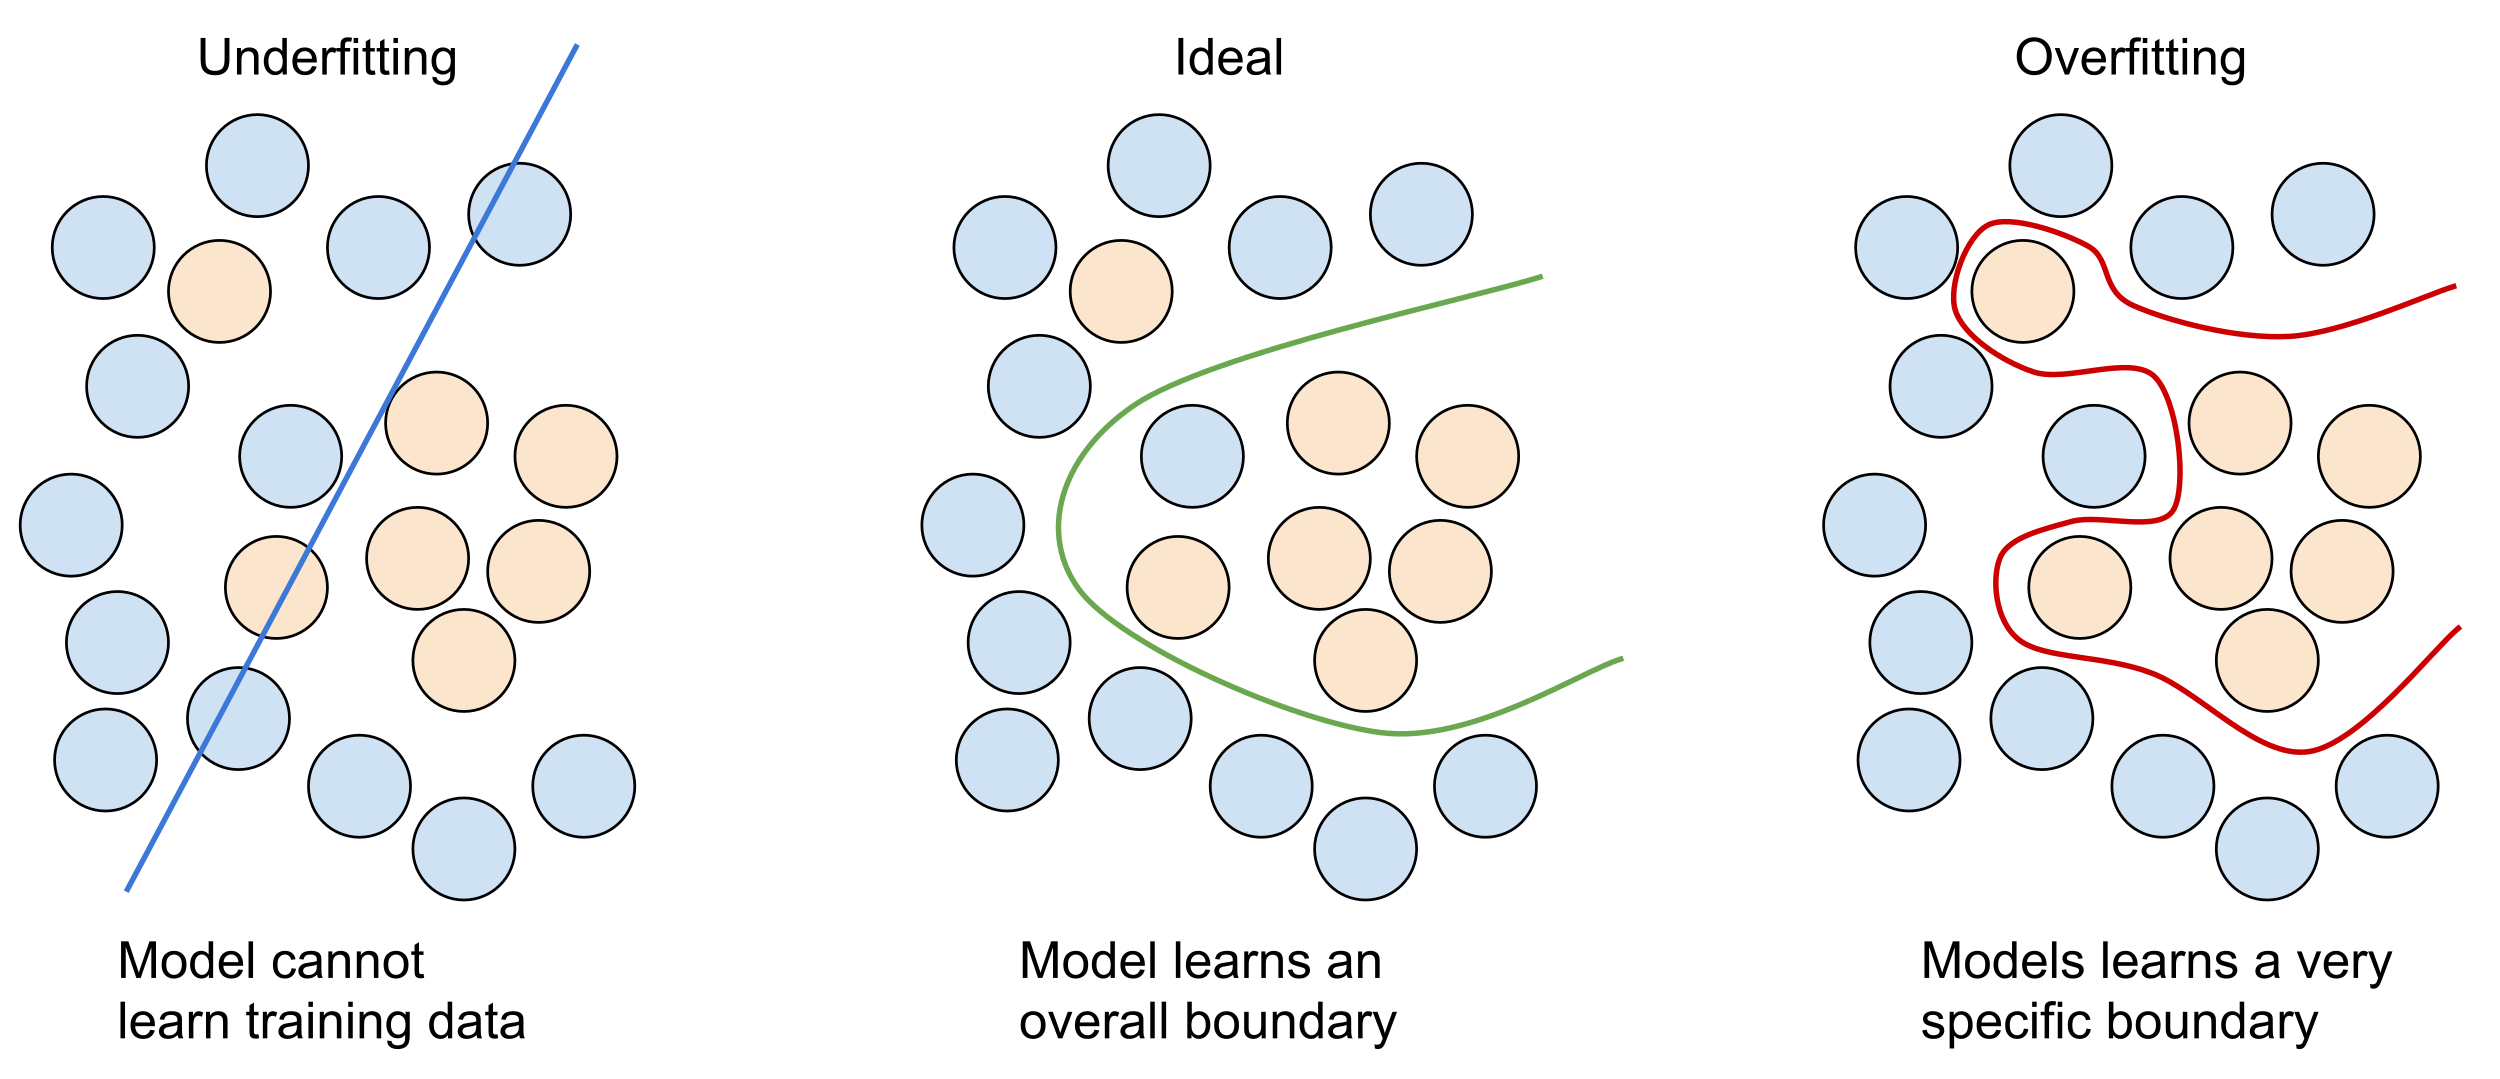 <svg version="1.1" viewBox="0.0 0.0 911.173 393.199" fill="none" stroke="none" stroke-linecap="square" stroke-miterlimit="10" xmlns:xlink="http://www.w3.org/1999/xlink" xmlns="http://www.w3.org/2000/svg"><clipPath id="p.0"><path d="m0 0l911.173 0l0 393.199l-911.173 0l0 -393.199z" clip-rule="nonzero"/></clipPath><g clip-path="url(#p.0)"><path fill="#000000" fill-opacity="0.0" d="m0 0l911.173 0l0 393.199l-911.173 0z" fill-rule="evenodd"/><path fill="#000000" fill-opacity="0.0" d="m57.955 0.257l122.803 0l0 41.512l-122.803 0z" fill-rule="evenodd"/><path fill="#000000" d="m81.858 13.818l1.766 0l0 7.719q0 2.016 -0.453 3.203q-0.453 1.188 -1.641 1.938q-1.188 0.734 -3.125 0.734q-1.875 0 -3.078 -0.641q-1.188 -0.656 -1.703 -1.875q-0.5 -1.234 -0.5 -3.359l0 -7.719l1.766 0l0 7.719q0 1.734 0.312 2.562q0.328 0.812 1.109 1.266q0.797 0.453 1.938 0.453q1.953 0 2.781 -0.891q0.828 -0.891 0.828 -3.391l0 -7.719zm4.504 13.359l0 -9.672l1.469 0l0 1.375q1.062 -1.594 3.078 -1.594q0.875 0 1.609 0.312q0.734 0.312 1.094 0.828q0.375 0.5 0.516 1.203q0.094 0.453 0.094 1.594l0 5.953l-1.641 0l0 -5.891q0 -1.0 -0.203 -1.484q-0.188 -0.5 -0.672 -0.797q-0.484 -0.297 -1.141 -0.297q-1.047 0 -1.812 0.672q-0.75 0.656 -0.75 2.516l0 5.281l-1.641 0zm16.641 0l0 -1.219q-0.906 1.438 -2.703 1.438q-1.156 0 -2.125 -0.641q-0.969 -0.641 -1.5 -1.781q-0.531 -1.141 -0.531 -2.625q0 -1.453 0.484 -2.625q0.484 -1.188 1.438 -1.812q0.969 -0.625 2.172 -0.625q0.875 0 1.547 0.375q0.688 0.359 1.109 0.953l0 -4.797l1.641 0l0 13.359l-1.531 0zm-5.172 -4.828q0 1.859 0.781 2.781q0.781 0.922 1.844 0.922q1.078 0 1.828 -0.875q0.75 -0.891 0.75 -2.688q0 -1.984 -0.766 -2.906q-0.766 -0.938 -1.891 -0.938q-1.078 0 -1.812 0.891q-0.734 0.891 -0.734 2.812zm15.907 1.719l1.688 0.203q-0.406 1.484 -1.484 2.312q-1.078 0.812 -2.766 0.812q-2.125 0 -3.375 -1.297q-1.234 -1.312 -1.234 -3.672q0 -2.453 1.25 -3.797q1.266 -1.344 3.266 -1.344q1.938 0 3.156 1.328q1.234 1.312 1.234 3.703q0 0.156 0 0.438l-7.219 0q0.094 1.594 0.906 2.453q0.812 0.844 2.016 0.844q0.906 0 1.547 -0.469q0.641 -0.484 1.016 -1.516zm-5.391 -2.656l5.406 0q-0.109 -1.219 -0.625 -1.828q-0.781 -0.953 -2.031 -0.953q-1.125 0 -1.906 0.766q-0.766 0.75 -0.844 2.016zm9.126 5.766l0 -9.672l1.469 0l0 1.469q0.562 -1.031 1.031 -1.359q0.484 -0.328 1.062 -0.328q0.828 0 1.688 0.531l-0.562 1.516q-0.609 -0.359 -1.203 -0.359q-0.547 0 -0.969 0.328q-0.422 0.328 -0.609 0.891q-0.281 0.875 -0.281 1.922l0 5.062l-1.625 0zm6.619 0l0 -8.406l-1.453 0l0 -1.266l1.453 0l0 -1.031q0 -0.969 0.172 -1.453q0.234 -0.641 0.828 -1.031q0.594 -0.391 1.672 -0.391q0.688 0 1.531 0.156l-0.25 1.438q-0.5 -0.094 -0.953 -0.094q-0.75 0 -1.062 0.328q-0.312 0.312 -0.312 1.188l0 0.891l1.891 0l0 1.266l-1.891 0l0 8.406l-1.625 0zm4.793 -11.469l0 -1.891l1.641 0l0 1.891l-1.641 0zm0 11.469l0 -9.672l1.641 0l0 9.672l-1.641 0zm7.723 -1.469l0.234 1.453q-0.688 0.141 -1.234 0.141q-0.891 0 -1.391 -0.281q-0.484 -0.281 -0.688 -0.734q-0.203 -0.469 -0.203 -1.938l0 -5.578l-1.203 0l0 -1.266l1.203 0l0 -2.391l1.625 -0.984l0 3.375l1.656 0l0 1.266l-1.656 0l0 5.672q0 0.688 0.078 0.891q0.094 0.203 0.281 0.328q0.203 0.109 0.578 0.109q0.266 0 0.719 -0.062zm5.183 0l0.234 1.453q-0.688 0.141 -1.234 0.141q-0.891 0 -1.391 -0.281q-0.484 -0.281 -0.688 -0.734q-0.203 -0.469 -0.203 -1.938l0 -5.578l-1.203 0l0 -1.266l1.203 0l0 -2.391l1.625 -0.984l0 3.375l1.656 0l0 1.266l-1.656 0l0 5.672q0 0.688 0.078 0.891q0.094 0.203 0.281 0.328q0.203 0.109 0.578 0.109q0.266 0 0.719 -0.062zm1.605 -10.0l0 -1.891l1.641 0l0 1.891l-1.641 0zm0 11.469l0 -9.672l1.641 0l0 9.672l-1.641 0zm4.145 0l0 -9.672l1.469 0l0 1.375q1.062 -1.594 3.078 -1.594q0.875 0 1.609 0.312q0.734 0.312 1.094 0.828q0.375 0.5 0.516 1.203q0.094 0.453 0.094 1.594l0 5.953l-1.641 0l0 -5.891q0 -1.0 -0.203 -1.484q-0.188 -0.5 -0.672 -0.797q-0.484 -0.297 -1.141 -0.297q-1.047 0 -1.812 0.672q-0.75 0.656 -0.75 2.516l0 5.281l-1.641 0zm10.063 0.797l1.594 0.234q0.109 0.75 0.562 1.078q0.609 0.453 1.672 0.453q1.141 0 1.75 -0.453q0.625 -0.453 0.844 -1.266q0.125 -0.5 0.109 -2.109q-1.062 1.266 -2.672 1.266q-2.0 0 -3.094 -1.438q-1.094 -1.438 -1.094 -3.453q0 -1.391 0.5 -2.562q0.516 -1.172 1.453 -1.797q0.953 -0.641 2.25 -0.641q1.703 0 2.812 1.375l0 -1.156l1.516 0l0 8.359q0 2.266 -0.469 3.203q-0.453 0.938 -1.453 1.484q-0.984 0.547 -2.453 0.547q-1.719 0 -2.797 -0.781q-1.062 -0.766 -1.031 -2.344zm1.359 -5.812q0 1.906 0.75 2.781q0.766 0.875 1.906 0.875q1.125 0 1.891 -0.859q0.766 -0.875 0.766 -2.734q0 -1.781 -0.797 -2.672q-0.781 -0.906 -1.891 -0.906q-1.094 0 -1.859 0.891q-0.766 0.875 -0.766 2.625z" fill-rule="nonzero"/><path fill="#cfe2f3" d="m75.234 60.367l0 0c0 -10.272 8.327 -18.598 18.598 -18.598l0 0c4.933 0 9.663 1.959 13.151 5.447c3.488 3.488 5.447 8.218 5.447 13.151l0 0c0 10.272 -8.327 18.598 -18.598 18.598l0 0c-10.272 0 -18.598 -8.327 -18.598 -18.598z" fill-rule="evenodd"/><path stroke="#000000" stroke-width="1.0" stroke-linejoin="round" stroke-linecap="butt" d="m75.234 60.367l0 0c0 -10.272 8.327 -18.598 18.598 -18.598l0 0c4.933 0 9.663 1.959 13.151 5.447c3.488 3.488 5.447 8.218 5.447 13.151l0 0c0 10.272 -8.327 18.598 -18.598 18.598l0 0c-10.272 0 -18.598 -8.327 -18.598 -18.598z" fill-rule="evenodd"/><path fill="#cfe2f3" d="m19.034 90.213l0 0c0 -10.272 8.327 -18.598 18.598 -18.598l0 0c4.933 0 9.663 1.959 13.151 5.447c3.488 3.488 5.447 8.218 5.447 13.151l0 0c0 10.272 -8.327 18.598 -18.598 18.598l0 0c-10.272 0 -18.598 -8.327 -18.598 -18.598z" fill-rule="evenodd"/><path stroke="#000000" stroke-width="1.0" stroke-linejoin="round" stroke-linecap="butt" d="m19.034 90.213l0 0c0 -10.272 8.327 -18.598 18.598 -18.598l0 0c4.933 0 9.663 1.959 13.151 5.447c3.488 3.488 5.447 8.218 5.447 13.151l0 0c0 10.272 -8.327 18.598 -18.598 18.598l0 0c-10.272 0 -18.598 -8.327 -18.598 -18.598z" fill-rule="evenodd"/><path fill="#fce5cd" d="m61.404 106.213l0 0c0 -10.272 8.327 -18.598 18.598 -18.598l0 0c4.933 0 9.663 1.959 13.151 5.447c3.488 3.488 5.447 8.218 5.447 13.151l0 0c0 10.272 -8.327 18.598 -18.598 18.598l0 0c-10.272 0 -18.598 -8.327 -18.598 -18.598z" fill-rule="evenodd"/><path stroke="#000000" stroke-width="1.0" stroke-linejoin="round" stroke-linecap="butt" d="m61.404 106.213l0 0c0 -10.272 8.327 -18.598 18.598 -18.598l0 0c4.933 0 9.663 1.959 13.151 5.447c3.488 3.488 5.447 8.218 5.447 13.151l0 0c0 10.272 -8.327 18.598 -18.598 18.598l0 0c-10.272 0 -18.598 -8.327 -18.598 -18.598z" fill-rule="evenodd"/><path fill="#fce5cd" d="m82.144 214.105l0 0c0 -10.272 8.327 -18.598 18.598 -18.598l0 0c4.933 0 9.663 1.959 13.151 5.447c3.488 3.488 5.447 8.218 5.447 13.151l0 0c0 10.272 -8.327 18.598 -18.598 18.598l0 0c-10.272 0 -18.598 -8.327 -18.598 -18.598z" fill-rule="evenodd"/><path stroke="#000000" stroke-width="1.0" stroke-linejoin="round" stroke-linecap="butt" d="m82.144 214.105l0 0c0 -10.272 8.327 -18.598 18.598 -18.598l0 0c4.933 0 9.663 1.959 13.151 5.447c3.488 3.488 5.447 8.218 5.447 13.151l0 0c0 10.272 -8.327 18.598 -18.598 18.598l0 0c-10.272 0 -18.598 -8.327 -18.598 -18.598z" fill-rule="evenodd"/><path fill="#cfe2f3" d="m119.341 90.213l0 0c0 -10.272 8.327 -18.598 18.598 -18.598l0 0c4.933 0 9.663 1.959 13.151 5.447c3.488 3.488 5.447 8.218 5.447 13.151l0 0c0 10.272 -8.327 18.598 -18.598 18.598l0 0c-10.272 0 -18.598 -8.327 -18.598 -18.598z" fill-rule="evenodd"/><path stroke="#000000" stroke-width="1.0" stroke-linejoin="round" stroke-linecap="butt" d="m119.341 90.213l0 0c0 -10.272 8.327 -18.598 18.598 -18.598l0 0c4.933 0 9.663 1.959 13.151 5.447c3.488 3.488 5.447 8.218 5.447 13.151l0 0c0 10.272 -8.327 18.598 -18.598 18.598l0 0c-10.272 0 -18.598 -8.327 -18.598 -18.598z" fill-rule="evenodd"/><path fill="#cfe2f3" d="m31.564 140.803l0 0c0 -10.272 8.327 -18.598 18.598 -18.598l0 0c4.933 0 9.663 1.959 13.151 5.447c3.488 3.488 5.447 8.218 5.447 13.151l0 0c0 10.272 -8.327 18.598 -18.598 18.598l0 0c-10.272 0 -18.598 -8.327 -18.598 -18.598z" fill-rule="evenodd"/><path stroke="#000000" stroke-width="1.0" stroke-linejoin="round" stroke-linecap="butt" d="m31.564 140.803l0 0c0 -10.272 8.327 -18.598 18.598 -18.598l0 0c4.933 0 9.663 1.959 13.151 5.447c3.488 3.488 5.447 8.218 5.447 13.151l0 0c0 10.272 -8.327 18.598 -18.598 18.598l0 0c-10.272 0 -18.598 -8.327 -18.598 -18.598z" fill-rule="evenodd"/><path fill="#cfe2f3" d="m24.207 234.194l0 0c0 -10.272 8.327 -18.598 18.598 -18.598l0 0c4.933 0 9.663 1.959 13.151 5.447c3.488 3.488 5.447 8.218 5.447 13.151l0 0c0 10.272 -8.327 18.598 -18.598 18.598l0 0c-10.272 0 -18.598 -8.327 -18.598 -18.598z" fill-rule="evenodd"/><path stroke="#000000" stroke-width="1.0" stroke-linejoin="round" stroke-linecap="butt" d="m24.207 234.194l0 0c0 -10.272 8.327 -18.598 18.598 -18.598l0 0c4.933 0 9.663 1.959 13.151 5.447c3.488 3.488 5.447 8.218 5.447 13.151l0 0c0 10.272 -8.327 18.598 -18.598 18.598l0 0c-10.272 0 -18.598 -8.327 -18.598 -18.598z" fill-rule="evenodd"/><path fill="#fce5cd" d="m187.68 166.315l0 0c0 -10.272 8.327 -18.598 18.598 -18.598l0 0c4.933 0 9.663 1.959 13.151 5.447c3.488 3.488 5.447 8.218 5.447 13.151l0 0c0 10.272 -8.327 18.598 -18.598 18.598l0 0c-10.272 0 -18.598 -8.327 -18.598 -18.598z" fill-rule="evenodd"/><path stroke="#000000" stroke-width="1.0" stroke-linejoin="round" stroke-linecap="butt" d="m187.68 166.315l0 0c0 -10.272 8.327 -18.598 18.598 -18.598l0 0c4.933 0 9.663 1.959 13.151 5.447c3.488 3.488 5.447 8.218 5.447 13.151l0 0c0 10.272 -8.327 18.598 -18.598 18.598l0 0c-10.272 0 -18.598 -8.327 -18.598 -18.598z" fill-rule="evenodd"/><path fill="#cfe2f3" d="m87.341 166.315l0 0c0 -10.272 8.327 -18.598 18.598 -18.598l0 0c4.933 0 9.663 1.959 13.151 5.447c3.488 3.488 5.447 8.218 5.447 13.151l0 0c0 10.272 -8.327 18.598 -18.598 18.598l0 0c-10.272 0 -18.598 -8.327 -18.598 -18.598z" fill-rule="evenodd"/><path stroke="#000000" stroke-width="1.0" stroke-linejoin="round" stroke-linecap="butt" d="m87.341 166.315l0 0c0 -10.272 8.327 -18.598 18.598 -18.598l0 0c4.933 0 9.663 1.959 13.151 5.447c3.488 3.488 5.447 8.218 5.447 13.151l0 0c0 10.272 -8.327 18.598 -18.598 18.598l0 0c-10.272 0 -18.598 -8.327 -18.598 -18.598z" fill-rule="evenodd"/><path fill="#fce5cd" d="m140.538 154.198l0 0c0 -10.272 8.327 -18.598 18.598 -18.598l0 0c4.933 0 9.663 1.959 13.151 5.447c3.488 3.488 5.447 8.218 5.447 13.151l0 0c0 10.272 -8.327 18.598 -18.598 18.598l0 0c-10.272 0 -18.598 -8.327 -18.598 -18.598z" fill-rule="evenodd"/><path stroke="#000000" stroke-width="1.0" stroke-linejoin="round" stroke-linecap="butt" d="m140.538 154.198l0 0c0 -10.272 8.327 -18.598 18.598 -18.598l0 0c4.933 0 9.663 1.959 13.151 5.447c3.488 3.488 5.447 8.218 5.447 13.151l0 0c0 10.272 -8.327 18.598 -18.598 18.598l0 0c-10.272 0 -18.598 -8.327 -18.598 -18.598z" fill-rule="evenodd"/><path fill="#cfe2f3" d="m170.806 78.094l0 0c0 -10.272 8.327 -18.598 18.598 -18.598l0 0c4.933 0 9.663 1.959 13.151 5.447c3.488 3.488 5.447 8.218 5.447 13.151l0 0c0 10.272 -8.327 18.598 -18.598 18.598l0 0c-10.272 0 -18.598 -8.327 -18.598 -18.598z" fill-rule="evenodd"/><path stroke="#000000" stroke-width="1.0" stroke-linejoin="round" stroke-linecap="butt" d="m170.806 78.094l0 0c0 -10.272 8.327 -18.598 18.598 -18.598l0 0c4.933 0 9.663 1.959 13.151 5.447c3.488 3.488 5.447 8.218 5.447 13.151l0 0c0 10.272 -8.327 18.598 -18.598 18.598l0 0c-10.272 0 -18.598 -8.327 -18.598 -18.598z" fill-rule="evenodd"/><path fill="#fce5cd" d="m133.609 203.512l0 0c0 -10.272 8.327 -18.598 18.598 -18.598l0 0c4.933 0 9.663 1.959 13.151 5.447c3.488 3.488 5.447 8.218 5.447 13.151l0 0c0 10.272 -8.327 18.598 -18.598 18.598l0 0c-10.272 0 -18.598 -8.327 -18.598 -18.598z" fill-rule="evenodd"/><path stroke="#000000" stroke-width="1.0" stroke-linejoin="round" stroke-linecap="butt" d="m133.609 203.512l0 0c0 -10.272 8.327 -18.598 18.598 -18.598l0 0c4.933 0 9.663 1.959 13.151 5.447c3.488 3.488 5.447 8.218 5.447 13.151l0 0c0 10.272 -8.327 18.598 -18.598 18.598l0 0c-10.272 0 -18.598 -8.327 -18.598 -18.598z" fill-rule="evenodd"/><path fill="#cfe2f3" d="m7.349 191.396l0 0c0 -10.272 8.327 -18.598 18.598 -18.598l0 0c4.933 0 9.663 1.959 13.151 5.447c3.488 3.488 5.447 8.218 5.447 13.151l0 0c0 10.272 -8.327 18.598 -18.598 18.598l0 0c-10.272 0 -18.598 -8.327 -18.598 -18.598z" fill-rule="evenodd"/><path stroke="#000000" stroke-width="1.0" stroke-linejoin="round" stroke-linecap="butt" d="m7.349 191.396l0 0c0 -10.272 8.327 -18.598 18.598 -18.598l0 0c4.933 0 9.663 1.959 13.151 5.447c3.488 3.488 5.447 8.218 5.447 13.151l0 0c0 10.272 -8.327 18.598 -18.598 18.598l0 0c-10.272 0 -18.598 -8.327 -18.598 -18.598z" fill-rule="evenodd"/><path fill="#cfe2f3" d="m68.319 261.895l0 0c0 -10.272 8.327 -18.598 18.598 -18.598l0 0c4.933 0 9.663 1.959 13.151 5.447c3.488 3.488 5.447 8.218 5.447 13.151l0 0c0 10.272 -8.327 18.598 -18.598 18.598l0 0c-10.272 0 -18.598 -8.327 -18.598 -18.598z" fill-rule="evenodd"/><path stroke="#000000" stroke-width="1.0" stroke-linejoin="round" stroke-linecap="butt" d="m68.319 261.895l0 0c0 -10.272 8.327 -18.598 18.598 -18.598l0 0c4.933 0 9.663 1.959 13.151 5.447c3.488 3.488 5.447 8.218 5.447 13.151l0 0c0 10.272 -8.327 18.598 -18.598 18.598l0 0c-10.272 0 -18.598 -8.327 -18.598 -18.598z" fill-rule="evenodd"/><path fill="#cfe2f3" d="m112.43 286.554l0 0c0 -10.272 8.327 -18.598 18.598 -18.598l0 0c4.933 0 9.663 1.959 13.151 5.447c3.488 3.488 5.447 8.218 5.447 13.151l0 0c0 10.272 -8.327 18.598 -18.598 18.598l0 0c-10.272 0 -18.598 -8.327 -18.598 -18.598z" fill-rule="evenodd"/><path stroke="#000000" stroke-width="1.0" stroke-linejoin="round" stroke-linecap="butt" d="m112.43 286.554l0 0c0 -10.272 8.327 -18.598 18.598 -18.598l0 0c4.933 0 9.663 1.959 13.151 5.447c3.488 3.488 5.447 8.218 5.447 13.151l0 0c0 10.272 -8.327 18.598 -18.598 18.598l0 0c-10.272 0 -18.598 -8.327 -18.598 -18.598z" fill-rule="evenodd"/><path fill="#fce5cd" d="m150.483 240.709l0 0c0 -10.272 8.327 -18.598 18.598 -18.598l0 0c4.933 0 9.663 1.959 13.151 5.447c3.488 3.488 5.447 8.218 5.447 13.151l0 0c0 10.272 -8.327 18.598 -18.598 18.598l0 0c-10.272 0 -18.598 -8.327 -18.598 -18.598z" fill-rule="evenodd"/><path stroke="#000000" stroke-width="1.0" stroke-linejoin="round" stroke-linecap="butt" d="m150.483 240.709l0 0c0 -10.272 8.327 -18.598 18.598 -18.598l0 0c4.933 0 9.663 1.959 13.151 5.447c3.488 3.488 5.447 8.218 5.447 13.151l0 0c0 10.272 -8.327 18.598 -18.598 18.598l0 0c-10.272 0 -18.598 -8.327 -18.598 -18.598z" fill-rule="evenodd"/><path fill="#fce5cd" d="m177.735 208.251l0 0c0 -10.272 8.327 -18.598 18.598 -18.598l0 0c4.933 0 9.663 1.959 13.151 5.447c3.488 3.488 5.447 8.218 5.447 13.151l0 0c0 10.272 -8.327 18.598 -18.598 18.598l0 0c-10.272 0 -18.598 -8.327 -18.598 -18.598z" fill-rule="evenodd"/><path stroke="#000000" stroke-width="1.0" stroke-linejoin="round" stroke-linecap="butt" d="m177.735 208.251l0 0c0 -10.272 8.327 -18.598 18.598 -18.598l0 0c4.933 0 9.663 1.959 13.151 5.447c3.488 3.488 5.447 8.218 5.447 13.151l0 0c0 10.272 -8.327 18.598 -18.598 18.598l0 0c-10.272 0 -18.598 -8.327 -18.598 -18.598z" fill-rule="evenodd"/><path fill="#cfe2f3" d="m19.892 276.992l0 0c0 -10.272 8.327 -18.598 18.598 -18.598l0 0c4.933 0 9.663 1.959 13.151 5.447c3.488 3.488 5.447 8.218 5.447 13.151l0 0c0 10.272 -8.327 18.598 -18.598 18.598l0 0c-10.272 0 -18.598 -8.327 -18.598 -18.598z" fill-rule="evenodd"/><path stroke="#000000" stroke-width="1.0" stroke-linejoin="round" stroke-linecap="butt" d="m19.892 276.992l0 0c0 -10.272 8.327 -18.598 18.598 -18.598l0 0c4.933 0 9.663 1.959 13.151 5.447c3.488 3.488 5.447 8.218 5.447 13.151l0 0c0 10.272 -8.327 18.598 -18.598 18.598l0 0c-10.272 0 -18.598 -8.327 -18.598 -18.598z" fill-rule="evenodd"/><path fill="#cfe2f3" d="m194.168 286.554l0 0c0 -10.272 8.327 -18.598 18.598 -18.598l0 0c4.933 0 9.663 1.959 13.151 5.447c3.488 3.488 5.447 8.218 5.447 13.151l0 0c0 10.272 -8.327 18.598 -18.598 18.598l0 0c-10.272 0 -18.598 -8.327 -18.598 -18.598z" fill-rule="evenodd"/><path stroke="#000000" stroke-width="1.0" stroke-linejoin="round" stroke-linecap="butt" d="m194.168 286.554l0 0c0 -10.272 8.327 -18.598 18.598 -18.598l0 0c4.933 0 9.663 1.959 13.151 5.447c3.488 3.488 5.447 8.218 5.447 13.151l0 0c0 10.272 -8.327 18.598 -18.598 18.598l0 0c-10.272 0 -18.598 -8.327 -18.598 -18.598z" fill-rule="evenodd"/><path fill="#cfe2f3" d="m150.483 309.423l0 0c0 -10.272 8.327 -18.598 18.598 -18.598l0 0c4.933 0 9.663 1.959 13.151 5.447c3.488 3.488 5.447 8.218 5.447 13.151l0 0c0 10.272 -8.327 18.598 -18.598 18.598l0 0c-10.272 0 -18.598 -8.327 -18.598 -18.598z" fill-rule="evenodd"/><path stroke="#000000" stroke-width="1.0" stroke-linejoin="round" stroke-linecap="butt" d="m150.483 309.423l0 0c0 -10.272 8.327 -18.598 18.598 -18.598l0 0c4.933 0 9.663 1.959 13.151 5.447c3.488 3.488 5.447 8.218 5.447 13.151l0 0c0 10.272 -8.327 18.598 -18.598 18.598l0 0c-10.272 0 -18.598 -8.327 -18.598 -18.598z" fill-rule="evenodd"/><path fill="#000000" fill-opacity="0.0" d="m33.735 329.514l171.244 0l0 49.291l-171.244 0z" fill-rule="evenodd"/><path fill="#000000" d="m44.126 356.434l0 -13.359l2.656 0l3.156 9.453q0.438 1.328 0.641 1.984q0.234 -0.734 0.703 -2.141l3.203 -9.297l2.375 0l0 13.359l-1.703 0l0 -11.172l-3.875 11.172l-1.594 0l-3.859 -11.375l0 11.375l-1.703 0zm14.775 -4.844q0 -2.688 1.484 -3.969q1.25 -1.078 3.047 -1.078q2.0 0 3.266 1.312q1.266 1.297 1.266 3.609q0 1.859 -0.562 2.938q-0.562 1.062 -1.641 1.656q-1.062 0.594 -2.328 0.594q-2.031 0 -3.281 -1.297q-1.25 -1.312 -1.25 -3.766zm1.688 0q0 1.859 0.797 2.797q0.812 0.922 2.047 0.922q1.219 0 2.031 -0.922q0.812 -0.938 0.812 -2.844q0 -1.797 -0.812 -2.719q-0.812 -0.922 -2.031 -0.922q-1.234 0 -2.047 0.922q-0.797 0.906 -0.797 2.766zm15.563 4.844l0 -1.219q-0.906 1.438 -2.703 1.438q-1.156 0 -2.125 -0.641q-0.969 -0.641 -1.5 -1.781q-0.531 -1.141 -0.531 -2.625q0 -1.453 0.484 -2.625q0.484 -1.188 1.438 -1.812q0.969 -0.625 2.172 -0.625q0.875 0 1.547 0.375q0.688 0.359 1.109 0.953l0 -4.797l1.641 0l0 13.359l-1.531 0zm-5.172 -4.828q0 1.859 0.781 2.781q0.781 0.922 1.844 0.922q1.078 0 1.828 -0.875q0.75 -0.891 0.75 -2.688q0 -1.984 -0.766 -2.906q-0.766 -0.938 -1.891 -0.938q-1.078 0 -1.812 0.891q-0.734 0.891 -0.734 2.812zm15.907 1.719l1.688 0.203q-0.406 1.484 -1.484 2.312q-1.078 0.812 -2.766 0.812q-2.125 0 -3.375 -1.297q-1.234 -1.312 -1.234 -3.672q0 -2.453 1.25 -3.797q1.266 -1.344 3.266 -1.344q1.938 0 3.156 1.328q1.234 1.312 1.234 3.703q0 0.156 0 0.438l-7.219 0q0.094 1.594 0.906 2.453q0.812 0.844 2.016 0.844q0.906 0 1.547 -0.469q0.641 -0.484 1.016 -1.516zm-5.391 -2.656l5.406 0q-0.109 -1.219 -0.625 -1.828q-0.781 -0.953 -2.031 -0.953q-1.125 0 -1.906 0.766q-0.766 0.75 -0.844 2.016zm9.094 5.766l0 -13.359l1.641 0l0 13.359l-1.641 0zm15.688 -3.547l1.609 0.219q-0.266 1.656 -1.359 2.609q-1.078 0.938 -2.672 0.938q-1.984 0 -3.188 -1.297q-1.203 -1.297 -1.203 -3.719q0 -1.578 0.516 -2.75q0.516 -1.172 1.578 -1.75q1.062 -0.594 2.312 -0.594q1.578 0 2.578 0.797q1.0 0.797 1.281 2.266l-1.594 0.234q-0.234 -0.969 -0.812 -1.453q-0.578 -0.5 -1.391 -0.5q-1.234 0 -2.016 0.891q-0.781 0.891 -0.781 2.812q0 1.953 0.75 2.844q0.75 0.875 1.953 0.875q0.969 0 1.609 -0.594q0.656 -0.594 0.828 -1.828zm9.328 2.359q-0.922 0.766 -1.766 1.094q-0.828 0.312 -1.797 0.312q-1.594 0 -2.453 -0.781q-0.859 -0.781 -0.859 -1.984q0 -0.719 0.328 -1.297q0.328 -0.594 0.844 -0.938q0.531 -0.359 1.188 -0.547q0.469 -0.125 1.453 -0.25q1.984 -0.234 2.922 -0.562q0.016 -0.344 0.016 -0.422q0 -1.0 -0.469 -1.422q-0.625 -0.547 -1.875 -0.547q-1.156 0 -1.703 0.406q-0.547 0.406 -0.812 1.422l-1.609 -0.219q0.219 -1.016 0.719 -1.641q0.5 -0.641 1.453 -0.984q0.953 -0.344 2.188 -0.344q1.25 0 2.016 0.297q0.781 0.281 1.141 0.734q0.375 0.438 0.516 1.109q0.078 0.422 0.078 1.516l0 2.188q0 2.281 0.109 2.891q0.109 0.594 0.406 1.156l-1.703 0q-0.266 -0.516 -0.328 -1.188zm-0.141 -3.672q-0.891 0.375 -2.672 0.625q-1.016 0.141 -1.438 0.328q-0.422 0.188 -0.656 0.531q-0.219 0.344 -0.219 0.781q0 0.656 0.5 1.094q0.5 0.438 1.453 0.438q0.938 0 1.672 -0.406q0.75 -0.422 1.094 -1.141q0.266 -0.562 0.266 -1.641l0 -0.609zm4.204 4.859l0 -9.672l1.469 0l0 1.375q1.062 -1.594 3.078 -1.594q0.875 0 1.609 0.312q0.734 0.312 1.094 0.828q0.375 0.5 0.516 1.203q0.094 0.453 0.094 1.594l0 5.953l-1.641 0l0 -5.891q0 -1.0 -0.203 -1.484q-0.188 -0.5 -0.672 -0.797q-0.484 -0.297 -1.141 -0.297q-1.047 0 -1.812 0.672q-0.75 0.656 -0.75 2.516l0 5.281l-1.641 0zm10.376 0l0 -9.672l1.469 0l0 1.375q1.062 -1.594 3.078 -1.594q0.875 0 1.609 0.312q0.734 0.312 1.094 0.828q0.375 0.5 0.516 1.203q0.094 0.453 0.094 1.594l0 5.953l-1.641 0l0 -5.891q0 -1.0 -0.203 -1.484q-0.188 -0.5 -0.672 -0.797q-0.484 -0.297 -1.141 -0.297q-1.047 0 -1.812 0.672q-0.75 0.656 -0.75 2.516l0 5.281l-1.641 0zm9.766 -4.844q0 -2.688 1.484 -3.969q1.25 -1.078 3.047 -1.078q2.0 0 3.266 1.312q1.266 1.297 1.266 3.609q0 1.859 -0.562 2.938q-0.562 1.062 -1.641 1.656q-1.062 0.594 -2.328 0.594q-2.031 0 -3.281 -1.297q-1.25 -1.312 -1.25 -3.766zm1.688 0q0 1.859 0.797 2.797q0.812 0.922 2.047 0.922q1.219 0 2.031 -0.922q0.812 -0.938 0.812 -2.844q0 -1.797 -0.812 -2.719q-0.812 -0.922 -2.031 -0.922q-1.234 0 -2.047 0.922q-0.797 0.906 -0.797 2.766zm12.876 3.375l0.234 1.453q-0.688 0.141 -1.234 0.141q-0.891 0 -1.391 -0.281q-0.484 -0.281 -0.688 -0.734q-0.203 -0.469 -0.203 -1.938l0 -5.578l-1.203 0l0 -1.266l1.203 0l0 -2.391l1.625 -0.984l0 3.375l1.656 0l0 1.266l-1.656 0l0 5.672q0 0.688 0.078 0.891q0.094 0.203 0.281 0.328q0.203 0.109 0.578 0.109q0.266 0 0.719 -0.062z" fill-rule="nonzero"/><path fill="#000000" d="m43.922 378.434l0 -13.359l1.641 0l0 13.359l-1.641 0zm10.817 -3.109l1.688 0.203q-0.406 1.484 -1.484 2.312q-1.078 0.812 -2.766 0.812q-2.125 0 -3.375 -1.297q-1.234 -1.312 -1.234 -3.672q0 -2.453 1.25 -3.797q1.266 -1.344 3.266 -1.344q1.938 0 3.156 1.328q1.234 1.312 1.234 3.703q0 0.156 0 0.438l-7.219 0q0.094 1.594 0.906 2.453q0.812 0.844 2.016 0.844q0.906 0 1.547 -0.469q0.641 -0.484 1.016 -1.516zm-5.391 -2.656l5.406 0q-0.109 -1.219 -0.625 -1.828q-0.781 -0.953 -2.031 -0.953q-1.125 0 -1.906 0.766q-0.766 0.75 -0.844 2.016zm15.454 4.578q-0.922 0.766 -1.766 1.094q-0.828 0.312 -1.797 0.312q-1.594 0 -2.453 -0.781q-0.859 -0.781 -0.859 -1.984q0 -0.719 0.328 -1.297q0.328 -0.594 0.844 -0.938q0.531 -0.359 1.188 -0.547q0.469 -0.125 1.453 -0.25q1.984 -0.234 2.922 -0.562q0.016 -0.344 0.016 -0.422q0 -1.0 -0.469 -1.422q-0.625 -0.547 -1.875 -0.547q-1.156 0 -1.703 0.406q-0.547 0.406 -0.812 1.422l-1.609 -0.219q0.219 -1.016 0.719 -1.641q0.5 -0.641 1.453 -0.984q0.953 -0.344 2.188 -0.344q1.25 0 2.016 0.297q0.781 0.281 1.141 0.734q0.375 0.438 0.516 1.109q0.078 0.422 0.078 1.516l0 2.188q0 2.281 0.109 2.891q0.109 0.594 0.406 1.156l-1.703 0q-0.266 -0.516 -0.328 -1.188zm-0.141 -3.672q-0.891 0.375 -2.672 0.625q-1.016 0.141 -1.438 0.328q-0.422 0.188 -0.656 0.531q-0.219 0.344 -0.219 0.781q0 0.656 0.5 1.094q0.5 0.438 1.453 0.438q0.938 0 1.672 -0.406q0.75 -0.422 1.094 -1.141q0.266 -0.562 0.266 -1.641l0 -0.609zm4.188 4.859l0 -9.672l1.469 0l0 1.469q0.562 -1.031 1.031 -1.359q0.484 -0.328 1.062 -0.328q0.828 0 1.688 0.531l-0.562 1.516q-0.609 -0.359 -1.203 -0.359q-0.547 0 -0.969 0.328q-0.422 0.328 -0.609 0.891q-0.281 0.875 -0.281 1.922l0 5.062l-1.625 0zm6.228 0l0 -9.672l1.469 0l0 1.375q1.062 -1.594 3.078 -1.594q0.875 0 1.609 0.312q0.734 0.312 1.094 0.828q0.375 0.5 0.516 1.203q0.094 0.453 0.094 1.594l0 5.953l-1.641 0l0 -5.891q0 -1.0 -0.203 -1.484q-0.188 -0.5 -0.672 -0.797q-0.484 -0.297 -1.141 -0.297q-1.047 0 -1.812 0.672q-0.75 0.656 -0.75 2.516l0 5.281l-1.641 0zm19.137 -1.469l0.234 1.453q-0.688 0.141 -1.234 0.141q-0.891 0 -1.391 -0.281q-0.484 -0.281 -0.688 -0.734q-0.203 -0.469 -0.203 -1.938l0 -5.578l-1.203 0l0 -1.266l1.203 0l0 -2.391l1.625 -0.984l0 3.375l1.656 0l0 1.266l-1.656 0l0 5.672q0 0.688 0.078 0.891q0.094 0.203 0.281 0.328q0.203 0.109 0.578 0.109q0.266 0 0.719 -0.062zm1.59 1.469l0 -9.672l1.469 0l0 1.469q0.562 -1.031 1.031 -1.359q0.484 -0.328 1.062 -0.328q0.828 0 1.688 0.531l-0.562 1.516q-0.609 -0.359 -1.203 -0.359q-0.547 0 -0.969 0.328q-0.422 0.328 -0.609 0.891q-0.281 0.875 -0.281 1.922l0 5.062l-1.625 0zm12.541 -1.188q-0.922 0.766 -1.766 1.094q-0.828 0.312 -1.797 0.312q-1.594 0 -2.453 -0.781q-0.859 -0.781 -0.859 -1.984q0 -0.719 0.328 -1.297q0.328 -0.594 0.844 -0.938q0.531 -0.359 1.188 -0.547q0.469 -0.125 1.453 -0.25q1.984 -0.234 2.922 -0.562q0.016 -0.344 0.016 -0.422q0 -1.0 -0.469 -1.422q-0.625 -0.547 -1.875 -0.547q-1.156 0 -1.703 0.406q-0.547 0.406 -0.812 1.422l-1.609 -0.219q0.219 -1.016 0.719 -1.641q0.5 -0.641 1.453 -0.984q0.953 -0.344 2.188 -0.344q1.25 0 2.016 0.297q0.781 0.281 1.141 0.734q0.375 0.438 0.516 1.109q0.078 0.422 0.078 1.516l0 2.188q0 2.281 0.109 2.891q0.109 0.594 0.406 1.156l-1.703 0q-0.266 -0.516 -0.328 -1.188zm-0.141 -3.672q-0.891 0.375 -2.672 0.625q-1.016 0.141 -1.438 0.328q-0.422 0.188 -0.656 0.531q-0.219 0.344 -0.219 0.781q0 0.656 0.5 1.094q0.5 0.438 1.453 0.438q0.938 0 1.672 -0.406q0.75 -0.422 1.094 -1.141q0.266 -0.562 0.266 -1.641l0 -0.609zm4.204 -6.609l0 -1.891l1.641 0l0 1.891l-1.641 0zm0 11.469l0 -9.672l1.641 0l0 9.672l-1.641 0zm4.145 0l0 -9.672l1.469 0l0 1.375q1.062 -1.594 3.078 -1.594q0.875 0 1.609 0.312q0.734 0.312 1.094 0.828q0.375 0.5 0.516 1.203q0.094 0.453 0.094 1.594l0 5.953l-1.641 0l0 -5.891q0 -1.0 -0.203 -1.484q-0.188 -0.5 -0.672 -0.797q-0.484 -0.297 -1.141 -0.297q-1.047 0 -1.812 0.672q-0.75 0.656 -0.75 2.516l0 5.281l-1.641 0zm10.376 -11.469l0 -1.891l1.641 0l0 1.891l-1.641 0zm0 11.469l0 -9.672l1.641 0l0 9.672l-1.641 0zm4.145 0l0 -9.672l1.469 0l0 1.375q1.062 -1.594 3.078 -1.594q0.875 0 1.609 0.312q0.734 0.312 1.094 0.828q0.375 0.5 0.516 1.203q0.094 0.453 0.094 1.594l0 5.953l-1.641 0l0 -5.891q0 -1.0 -0.203 -1.484q-0.188 -0.5 -0.672 -0.797q-0.484 -0.297 -1.141 -0.297q-1.047 0 -1.812 0.672q-0.75 0.656 -0.75 2.516l0 5.281l-1.641 0zm10.063 0.797l1.594 0.234q0.109 0.75 0.562 1.078q0.609 0.453 1.672 0.453q1.141 0 1.75 -0.453q0.625 -0.453 0.844 -1.266q0.125 -0.5 0.109 -2.109q-1.062 1.266 -2.672 1.266q-2.0 0 -3.094 -1.438q-1.094 -1.438 -1.094 -3.453q0 -1.391 0.5 -2.562q0.516 -1.172 1.453 -1.797q0.953 -0.641 2.25 -0.641q1.703 0 2.812 1.375l0 -1.156l1.516 0l0 8.359q0 2.266 -0.469 3.203q-0.453 0.938 -1.453 1.484q-0.984 0.547 -2.453 0.547q-1.719 0 -2.797 -0.781q-1.062 -0.766 -1.031 -2.344zm1.359 -5.812q0 1.906 0.75 2.781q0.766 0.875 1.906 0.875q1.125 0 1.891 -0.859q0.766 -0.875 0.766 -2.734q0 -1.781 -0.797 -2.672q-0.781 -0.906 -1.891 -0.906q-1.094 0 -1.859 0.891q-0.766 0.875 -0.766 2.625zm20.778 5.016l0 -1.219q-0.906 1.438 -2.703 1.438q-1.156 0 -2.125 -0.641q-0.969 -0.641 -1.5 -1.781q-0.531 -1.141 -0.531 -2.625q0 -1.453 0.484 -2.625q0.484 -1.188 1.438 -1.812q0.969 -0.625 2.172 -0.625q0.875 0 1.547 0.375q0.688 0.359 1.109 0.953l0 -4.797l1.641 0l0 13.359l-1.531 0zm-5.172 -4.828q0 1.859 0.781 2.781q0.781 0.922 1.844 0.922q1.078 0 1.828 -0.875q0.75 -0.891 0.75 -2.688q0 -1.984 -0.766 -2.906q-0.766 -0.938 -1.891 -0.938q-1.078 0 -1.812 0.891q-0.734 0.891 -0.734 2.812zm15.594 3.641q-0.922 0.766 -1.766 1.094q-0.828 0.312 -1.797 0.312q-1.594 0 -2.453 -0.781q-0.859 -0.781 -0.859 -1.984q0 -0.719 0.328 -1.297q0.328 -0.594 0.844 -0.938q0.531 -0.359 1.188 -0.547q0.469 -0.125 1.453 -0.25q1.984 -0.234 2.922 -0.562q0.016 -0.344 0.016 -0.422q0 -1.0 -0.469 -1.422q-0.625 -0.547 -1.875 -0.547q-1.156 0 -1.703 0.406q-0.547 0.406 -0.812 1.422l-1.609 -0.219q0.219 -1.016 0.719 -1.641q0.5 -0.641 1.453 -0.984q0.953 -0.344 2.188 -0.344q1.25 0 2.016 0.297q0.781 0.281 1.141 0.734q0.375 0.438 0.516 1.109q0.078 0.422 0.078 1.516l0 2.188q0 2.281 0.109 2.891q0.109 0.594 0.406 1.156l-1.703 0q-0.266 -0.516 -0.328 -1.188zm-0.141 -3.672q-0.891 0.375 -2.672 0.625q-1.016 0.141 -1.438 0.328q-0.422 0.188 -0.656 0.531q-0.219 0.344 -0.219 0.781q0 0.656 0.5 1.094q0.5 0.438 1.453 0.438q0.938 0 1.672 -0.406q0.75 -0.422 1.094 -1.141q0.266 -0.562 0.266 -1.641l0 -0.609zm7.782 3.391l0.234 1.453q-0.688 0.141 -1.234 0.141q-0.891 0 -1.391 -0.281q-0.484 -0.281 -0.688 -0.734q-0.203 -0.469 -0.203 -1.938l0 -5.578l-1.203 0l0 -1.266l1.203 0l0 -2.391l1.625 -0.984l0 3.375l1.656 0l0 1.266l-1.656 0l0 5.672q0 0.688 0.078 0.891q0.094 0.203 0.281 0.328q0.203 0.109 0.578 0.109q0.266 0 0.719 -0.062zm7.918 0.281q-0.922 0.766 -1.766 1.094q-0.828 0.312 -1.797 0.312q-1.594 0 -2.453 -0.781q-0.859 -0.781 -0.859 -1.984q0 -0.719 0.328 -1.297q0.328 -0.594 0.844 -0.938q0.531 -0.359 1.188 -0.547q0.469 -0.125 1.453 -0.25q1.984 -0.234 2.922 -0.562q0.016 -0.344 0.016 -0.422q0 -1.0 -0.469 -1.422q-0.625 -0.547 -1.875 -0.547q-1.156 0 -1.703 0.406q-0.547 0.406 -0.812 1.422l-1.609 -0.219q0.219 -1.016 0.719 -1.641q0.5 -0.641 1.453 -0.984q0.953 -0.344 2.188 -0.344q1.25 0 2.016 0.297q0.781 0.281 1.141 0.734q0.375 0.438 0.516 1.109q0.078 0.422 0.078 1.516l0 2.188q0 2.281 0.109 2.891q0.109 0.594 0.406 1.156l-1.703 0q-0.266 -0.516 -0.328 -1.188zm-0.141 -3.672q-0.891 0.375 -2.672 0.625q-1.016 0.141 -1.438 0.328q-0.422 0.188 -0.656 0.531q-0.219 0.344 -0.219 0.781q0 0.656 0.5 1.094q0.5 0.438 1.453 0.438q0.938 0 1.672 -0.406q0.75 -0.422 1.094 -1.141q0.266 -0.562 0.266 -1.641l0 -0.609z" fill-rule="nonzero"/><path fill="#cfe2f3" d="m403.877 60.367l0 0c0 -10.272 8.327 -18.598 18.598 -18.598l0 0c4.933 0 9.663 1.959 13.151 5.447c3.488 3.488 5.447 8.218 5.447 13.151l0 0c0 10.272 -8.327 18.598 -18.598 18.598l0 0c-10.272 0 -18.598 -8.327 -18.598 -18.598z" fill-rule="evenodd"/><path stroke="#000000" stroke-width="1.0" stroke-linejoin="round" stroke-linecap="butt" d="m403.877 60.367l0 0c0 -10.272 8.327 -18.598 18.598 -18.598l0 0c4.933 0 9.663 1.959 13.151 5.447c3.488 3.488 5.447 8.218 5.447 13.151l0 0c0 10.272 -8.327 18.598 -18.598 18.598l0 0c-10.272 0 -18.598 -8.327 -18.598 -18.598z" fill-rule="evenodd"/><path fill="#cfe2f3" d="m347.677 90.213l0 0c0 -10.272 8.327 -18.598 18.598 -18.598l0 0c4.933 0 9.663 1.959 13.151 5.447c3.488 3.488 5.447 8.218 5.447 13.151l0 0c0 10.272 -8.327 18.598 -18.598 18.598l0 0c-10.272 0 -18.598 -8.327 -18.598 -18.598z" fill-rule="evenodd"/><path stroke="#000000" stroke-width="1.0" stroke-linejoin="round" stroke-linecap="butt" d="m347.677 90.213l0 0c0 -10.272 8.327 -18.598 18.598 -18.598l0 0c4.933 0 9.663 1.959 13.151 5.447c3.488 3.488 5.447 8.218 5.447 13.151l0 0c0 10.272 -8.327 18.598 -18.598 18.598l0 0c-10.272 0 -18.598 -8.327 -18.598 -18.598z" fill-rule="evenodd"/><path fill="#fce5cd" d="m390.047 106.213l0 0c0 -10.272 8.327 -18.598 18.598 -18.598l0 0c4.933 0 9.663 1.959 13.151 5.447c3.488 3.488 5.447 8.218 5.447 13.151l0 0c0 10.272 -8.327 18.598 -18.598 18.598l0 0c-10.272 0 -18.598 -8.327 -18.598 -18.598z" fill-rule="evenodd"/><path stroke="#000000" stroke-width="1.0" stroke-linejoin="round" stroke-linecap="butt" d="m390.047 106.213l0 0c0 -10.272 8.327 -18.598 18.598 -18.598l0 0c4.933 0 9.663 1.959 13.151 5.447c3.488 3.488 5.447 8.218 5.447 13.151l0 0c0 10.272 -8.327 18.598 -18.598 18.598l0 0c-10.272 0 -18.598 -8.327 -18.598 -18.598z" fill-rule="evenodd"/><path fill="#fce5cd" d="m410.787 214.105l0 0c0 -10.272 8.327 -18.598 18.598 -18.598l0 0c4.933 0 9.663 1.959 13.151 5.447c3.488 3.488 5.447 8.218 5.447 13.151l0 0c0 10.272 -8.327 18.598 -18.598 18.598l0 0c-10.272 0 -18.598 -8.327 -18.598 -18.598z" fill-rule="evenodd"/><path stroke="#000000" stroke-width="1.0" stroke-linejoin="round" stroke-linecap="butt" d="m410.787 214.105l0 0c0 -10.272 8.327 -18.598 18.598 -18.598l0 0c4.933 0 9.663 1.959 13.151 5.447c3.488 3.488 5.447 8.218 5.447 13.151l0 0c0 10.272 -8.327 18.598 -18.598 18.598l0 0c-10.272 0 -18.598 -8.327 -18.598 -18.598z" fill-rule="evenodd"/><path fill="#cfe2f3" d="m447.984 90.213l0 0c0 -10.272 8.327 -18.598 18.598 -18.598l0 0c4.933 0 9.663 1.959 13.151 5.447c3.488 3.488 5.447 8.218 5.447 13.151l0 0c0 10.272 -8.327 18.598 -18.598 18.598l0 0c-10.272 0 -18.598 -8.327 -18.598 -18.598z" fill-rule="evenodd"/><path stroke="#000000" stroke-width="1.0" stroke-linejoin="round" stroke-linecap="butt" d="m447.984 90.213l0 0c0 -10.272 8.327 -18.598 18.598 -18.598l0 0c4.933 0 9.663 1.959 13.151 5.447c3.488 3.488 5.447 8.218 5.447 13.151l0 0c0 10.272 -8.327 18.598 -18.598 18.598l0 0c-10.272 0 -18.598 -8.327 -18.598 -18.598z" fill-rule="evenodd"/><path fill="#cfe2f3" d="m360.207 140.803l0 0c0 -10.272 8.327 -18.598 18.598 -18.598l0 0c4.933 0 9.663 1.959 13.151 5.447c3.488 3.488 5.447 8.218 5.447 13.151l0 0c0 10.272 -8.327 18.598 -18.598 18.598l0 0c-10.272 0 -18.598 -8.327 -18.598 -18.598z" fill-rule="evenodd"/><path stroke="#000000" stroke-width="1.0" stroke-linejoin="round" stroke-linecap="butt" d="m360.207 140.803l0 0c0 -10.272 8.327 -18.598 18.598 -18.598l0 0c4.933 0 9.663 1.959 13.151 5.447c3.488 3.488 5.447 8.218 5.447 13.151l0 0c0 10.272 -8.327 18.598 -18.598 18.598l0 0c-10.272 0 -18.598 -8.327 -18.598 -18.598z" fill-rule="evenodd"/><path fill="#cfe2f3" d="m352.85 234.194l0 0c0 -10.272 8.327 -18.598 18.598 -18.598l0 0c4.933 0 9.663 1.959 13.151 5.447c3.488 3.488 5.447 8.218 5.447 13.151l0 0c0 10.272 -8.327 18.598 -18.598 18.598l0 0c-10.272 0 -18.598 -8.327 -18.598 -18.598z" fill-rule="evenodd"/><path stroke="#000000" stroke-width="1.0" stroke-linejoin="round" stroke-linecap="butt" d="m352.85 234.194l0 0c0 -10.272 8.327 -18.598 18.598 -18.598l0 0c4.933 0 9.663 1.959 13.151 5.447c3.488 3.488 5.447 8.218 5.447 13.151l0 0c0 10.272 -8.327 18.598 -18.598 18.598l0 0c-10.272 0 -18.598 -8.327 -18.598 -18.598z" fill-rule="evenodd"/><path fill="#fce5cd" d="m516.323 166.315l0 0c0 -10.272 8.327 -18.598 18.598 -18.598l0 0c4.933 0 9.663 1.959 13.151 5.447c3.488 3.488 5.447 8.218 5.447 13.151l0 0c0 10.272 -8.327 18.598 -18.598 18.598l0 0c-10.272 0 -18.598 -8.327 -18.598 -18.598z" fill-rule="evenodd"/><path stroke="#000000" stroke-width="1.0" stroke-linejoin="round" stroke-linecap="butt" d="m516.323 166.315l0 0c0 -10.272 8.327 -18.598 18.598 -18.598l0 0c4.933 0 9.663 1.959 13.151 5.447c3.488 3.488 5.447 8.218 5.447 13.151l0 0c0 10.272 -8.327 18.598 -18.598 18.598l0 0c-10.272 0 -18.598 -8.327 -18.598 -18.598z" fill-rule="evenodd"/><path fill="#cfe2f3" d="m415.984 166.315l0 0c0 -10.272 8.327 -18.598 18.598 -18.598l0 0c4.933 0 9.663 1.959 13.151 5.447c3.488 3.488 5.447 8.218 5.447 13.151l0 0c0 10.272 -8.327 18.598 -18.598 18.598l0 0c-10.272 0 -18.598 -8.327 -18.598 -18.598z" fill-rule="evenodd"/><path stroke="#000000" stroke-width="1.0" stroke-linejoin="round" stroke-linecap="butt" d="m415.984 166.315l0 0c0 -10.272 8.327 -18.598 18.598 -18.598l0 0c4.933 0 9.663 1.959 13.151 5.447c3.488 3.488 5.447 8.218 5.447 13.151l0 0c0 10.272 -8.327 18.598 -18.598 18.598l0 0c-10.272 0 -18.598 -8.327 -18.598 -18.598z" fill-rule="evenodd"/><path fill="#fce5cd" d="m469.181 154.198l0 0c0 -10.272 8.327 -18.598 18.598 -18.598l0 0c4.933 0 9.663 1.959 13.151 5.447c3.488 3.488 5.447 8.218 5.447 13.151l0 0c0 10.272 -8.327 18.598 -18.598 18.598l0 0c-10.272 0 -18.598 -8.327 -18.598 -18.598z" fill-rule="evenodd"/><path stroke="#000000" stroke-width="1.0" stroke-linejoin="round" stroke-linecap="butt" d="m469.181 154.198l0 0c0 -10.272 8.327 -18.598 18.598 -18.598l0 0c4.933 0 9.663 1.959 13.151 5.447c3.488 3.488 5.447 8.218 5.447 13.151l0 0c0 10.272 -8.327 18.598 -18.598 18.598l0 0c-10.272 0 -18.598 -8.327 -18.598 -18.598z" fill-rule="evenodd"/><path fill="#cfe2f3" d="m499.449 78.094l0 0c0 -10.272 8.327 -18.598 18.598 -18.598l0 0c4.933 0 9.663 1.959 13.151 5.447c3.488 3.488 5.447 8.218 5.447 13.151l0 0c0 10.272 -8.327 18.598 -18.598 18.598l0 0c-10.272 0 -18.598 -8.327 -18.598 -18.598z" fill-rule="evenodd"/><path stroke="#000000" stroke-width="1.0" stroke-linejoin="round" stroke-linecap="butt" d="m499.449 78.094l0 0c0 -10.272 8.327 -18.598 18.598 -18.598l0 0c4.933 0 9.663 1.959 13.151 5.447c3.488 3.488 5.447 8.218 5.447 13.151l0 0c0 10.272 -8.327 18.598 -18.598 18.598l0 0c-10.272 0 -18.598 -8.327 -18.598 -18.598z" fill-rule="evenodd"/><path fill="#fce5cd" d="m462.252 203.512l0 0c0 -10.272 8.327 -18.598 18.598 -18.598l0 0c4.933 0 9.663 1.959 13.151 5.447c3.488 3.488 5.447 8.218 5.447 13.151l0 0c0 10.272 -8.327 18.598 -18.598 18.598l0 0c-10.272 0 -18.598 -8.327 -18.598 -18.598z" fill-rule="evenodd"/><path stroke="#000000" stroke-width="1.0" stroke-linejoin="round" stroke-linecap="butt" d="m462.252 203.512l0 0c0 -10.272 8.327 -18.598 18.598 -18.598l0 0c4.933 0 9.663 1.959 13.151 5.447c3.488 3.488 5.447 8.218 5.447 13.151l0 0c0 10.272 -8.327 18.598 -18.598 18.598l0 0c-10.272 0 -18.598 -8.327 -18.598 -18.598z" fill-rule="evenodd"/><path fill="#cfe2f3" d="m335.992 191.396l0 0c0 -10.272 8.327 -18.598 18.598 -18.598l0 0c4.933 0 9.663 1.959 13.151 5.447c3.488 3.488 5.447 8.218 5.447 13.151l0 0c0 10.272 -8.327 18.598 -18.598 18.598l0 0c-10.272 0 -18.598 -8.327 -18.598 -18.598z" fill-rule="evenodd"/><path stroke="#000000" stroke-width="1.0" stroke-linejoin="round" stroke-linecap="butt" d="m335.992 191.396l0 0c0 -10.272 8.327 -18.598 18.598 -18.598l0 0c4.933 0 9.663 1.959 13.151 5.447c3.488 3.488 5.447 8.218 5.447 13.151l0 0c0 10.272 -8.327 18.598 -18.598 18.598l0 0c-10.272 0 -18.598 -8.327 -18.598 -18.598z" fill-rule="evenodd"/><path fill="#cfe2f3" d="m396.962 261.895l0 0c0 -10.272 8.327 -18.598 18.598 -18.598l0 0c4.933 0 9.663 1.959 13.151 5.447c3.488 3.488 5.447 8.218 5.447 13.151l0 0c0 10.272 -8.327 18.598 -18.598 18.598l0 0c-10.272 0 -18.598 -8.327 -18.598 -18.598z" fill-rule="evenodd"/><path stroke="#000000" stroke-width="1.0" stroke-linejoin="round" stroke-linecap="butt" d="m396.962 261.895l0 0c0 -10.272 8.327 -18.598 18.598 -18.598l0 0c4.933 0 9.663 1.959 13.151 5.447c3.488 3.488 5.447 8.218 5.447 13.151l0 0c0 10.272 -8.327 18.598 -18.598 18.598l0 0c-10.272 0 -18.598 -8.327 -18.598 -18.598z" fill-rule="evenodd"/><path fill="#cfe2f3" d="m441.074 286.554l0 0c0 -10.272 8.327 -18.598 18.598 -18.598l0 0c4.933 0 9.663 1.959 13.151 5.447c3.488 3.488 5.447 8.218 5.447 13.151l0 0c0 10.272 -8.327 18.598 -18.598 18.598l0 0c-10.272 0 -18.598 -8.327 -18.598 -18.598z" fill-rule="evenodd"/><path stroke="#000000" stroke-width="1.0" stroke-linejoin="round" stroke-linecap="butt" d="m441.074 286.554l0 0c0 -10.272 8.327 -18.598 18.598 -18.598l0 0c4.933 0 9.663 1.959 13.151 5.447c3.488 3.488 5.447 8.218 5.447 13.151l0 0c0 10.272 -8.327 18.598 -18.598 18.598l0 0c-10.272 0 -18.598 -8.327 -18.598 -18.598z" fill-rule="evenodd"/><path fill="#fce5cd" d="m479.126 240.709l0 0c0 -10.272 8.327 -18.598 18.598 -18.598l0 0c4.933 0 9.663 1.959 13.151 5.447c3.488 3.488 5.447 8.218 5.447 13.151l0 0c0 10.272 -8.327 18.598 -18.598 18.598l0 0c-10.272 0 -18.598 -8.327 -18.598 -18.598z" fill-rule="evenodd"/><path stroke="#000000" stroke-width="1.0" stroke-linejoin="round" stroke-linecap="butt" d="m479.126 240.709l0 0c0 -10.272 8.327 -18.598 18.598 -18.598l0 0c4.933 0 9.663 1.959 13.151 5.447c3.488 3.488 5.447 8.218 5.447 13.151l0 0c0 10.272 -8.327 18.598 -18.598 18.598l0 0c-10.272 0 -18.598 -8.327 -18.598 -18.598z" fill-rule="evenodd"/><path fill="#fce5cd" d="m506.378 208.251l0 0c0 -10.272 8.327 -18.598 18.598 -18.598l0 0c4.933 0 9.663 1.959 13.151 5.447c3.488 3.488 5.447 8.218 5.447 13.151l0 0c0 10.272 -8.327 18.598 -18.598 18.598l0 0c-10.272 0 -18.598 -8.327 -18.598 -18.598z" fill-rule="evenodd"/><path stroke="#000000" stroke-width="1.0" stroke-linejoin="round" stroke-linecap="butt" d="m506.378 208.251l0 0c0 -10.272 8.327 -18.598 18.598 -18.598l0 0c4.933 0 9.663 1.959 13.151 5.447c3.488 3.488 5.447 8.218 5.447 13.151l0 0c0 10.272 -8.327 18.598 -18.598 18.598l0 0c-10.272 0 -18.598 -8.327 -18.598 -18.598z" fill-rule="evenodd"/><path fill="#cfe2f3" d="m348.535 276.992l0 0c0 -10.272 8.327 -18.598 18.598 -18.598l0 0c4.933 0 9.663 1.959 13.151 5.447c3.488 3.488 5.447 8.218 5.447 13.151l0 0c0 10.272 -8.327 18.598 -18.598 18.598l0 0c-10.272 0 -18.598 -8.327 -18.598 -18.598z" fill-rule="evenodd"/><path stroke="#000000" stroke-width="1.0" stroke-linejoin="round" stroke-linecap="butt" d="m348.535 276.992l0 0c0 -10.272 8.327 -18.598 18.598 -18.598l0 0c4.933 0 9.663 1.959 13.151 5.447c3.488 3.488 5.447 8.218 5.447 13.151l0 0c0 10.272 -8.327 18.598 -18.598 18.598l0 0c-10.272 0 -18.598 -8.327 -18.598 -18.598z" fill-rule="evenodd"/><path fill="#cfe2f3" d="m522.811 286.554l0 0c0 -10.272 8.327 -18.598 18.598 -18.598l0 0c4.933 0 9.663 1.959 13.151 5.447c3.488 3.488 5.447 8.218 5.447 13.151l0 0c0 10.272 -8.327 18.598 -18.598 18.598l0 0c-10.272 0 -18.598 -8.327 -18.598 -18.598z" fill-rule="evenodd"/><path stroke="#000000" stroke-width="1.0" stroke-linejoin="round" stroke-linecap="butt" d="m522.811 286.554l0 0c0 -10.272 8.327 -18.598 18.598 -18.598l0 0c4.933 0 9.663 1.959 13.151 5.447c3.488 3.488 5.447 8.218 5.447 13.151l0 0c0 10.272 -8.327 18.598 -18.598 18.598l0 0c-10.272 0 -18.598 -8.327 -18.598 -18.598z" fill-rule="evenodd"/><path fill="#cfe2f3" d="m479.126 309.423l0 0c0 -10.272 8.327 -18.598 18.598 -18.598l0 0c4.933 0 9.663 1.959 13.151 5.447c3.488 3.488 5.447 8.218 5.447 13.151l0 0c0 10.272 -8.327 18.598 -18.598 18.598l0 0c-10.272 0 -18.598 -8.327 -18.598 -18.598z" fill-rule="evenodd"/><path stroke="#000000" stroke-width="1.0" stroke-linejoin="round" stroke-linecap="butt" d="m479.126 309.423l0 0c0 -10.272 8.327 -18.598 18.598 -18.598l0 0c4.933 0 9.663 1.959 13.151 5.447c3.488 3.488 5.447 8.218 5.447 13.151l0 0c0 10.272 -8.327 18.598 -18.598 18.598l0 0c-10.272 0 -18.598 -8.327 -18.598 -18.598z" fill-rule="evenodd"/><path fill="#cfe2f3" d="m732.52 60.367l0 0c0 -10.272 8.327 -18.598 18.598 -18.598l0 0c4.933 0 9.663 1.959 13.151 5.447c3.488 3.488 5.447 8.218 5.447 13.151l0 0c0 10.272 -8.327 18.598 -18.598 18.598l0 0c-10.272 0 -18.598 -8.327 -18.598 -18.598z" fill-rule="evenodd"/><path stroke="#000000" stroke-width="1.0" stroke-linejoin="round" stroke-linecap="butt" d="m732.52 60.367l0 0c0 -10.272 8.327 -18.598 18.598 -18.598l0 0c4.933 0 9.663 1.959 13.151 5.447c3.488 3.488 5.447 8.218 5.447 13.151l0 0c0 10.272 -8.327 18.598 -18.598 18.598l0 0c-10.272 0 -18.598 -8.327 -18.598 -18.598z" fill-rule="evenodd"/><path fill="#cfe2f3" d="m676.32 90.213l0 0c0 -10.272 8.327 -18.598 18.598 -18.598l0 0c4.933 0 9.663 1.959 13.151 5.447c3.488 3.488 5.447 8.218 5.447 13.151l0 0c0 10.272 -8.327 18.598 -18.598 18.598l0 0c-10.272 0 -18.598 -8.327 -18.598 -18.598z" fill-rule="evenodd"/><path stroke="#000000" stroke-width="1.0" stroke-linejoin="round" stroke-linecap="butt" d="m676.32 90.213l0 0c0 -10.272 8.327 -18.598 18.598 -18.598l0 0c4.933 0 9.663 1.959 13.151 5.447c3.488 3.488 5.447 8.218 5.447 13.151l0 0c0 10.272 -8.327 18.598 -18.598 18.598l0 0c-10.272 0 -18.598 -8.327 -18.598 -18.598z" fill-rule="evenodd"/><path fill="#fce5cd" d="m718.69 106.213l0 0c0 -10.272 8.327 -18.598 18.598 -18.598l0 0c4.933 0 9.663 1.959 13.151 5.447c3.488 3.488 5.447 8.218 5.447 13.151l0 0c0 10.272 -8.327 18.598 -18.598 18.598l0 0c-10.272 0 -18.598 -8.327 -18.598 -18.598z" fill-rule="evenodd"/><path stroke="#000000" stroke-width="1.0" stroke-linejoin="round" stroke-linecap="butt" d="m718.69 106.213l0 0c0 -10.272 8.327 -18.598 18.598 -18.598l0 0c4.933 0 9.663 1.959 13.151 5.447c3.488 3.488 5.447 8.218 5.447 13.151l0 0c0 10.272 -8.327 18.598 -18.598 18.598l0 0c-10.272 0 -18.598 -8.327 -18.598 -18.598z" fill-rule="evenodd"/><path fill="#fce5cd" d="m739.43 214.105l0 0c0 -10.272 8.327 -18.598 18.598 -18.598l0 0c4.933 0 9.663 1.959 13.151 5.447c3.488 3.488 5.447 8.218 5.447 13.151l0 0c0 10.272 -8.327 18.598 -18.598 18.598l0 0c-10.272 0 -18.598 -8.327 -18.598 -18.598z" fill-rule="evenodd"/><path stroke="#000000" stroke-width="1.0" stroke-linejoin="round" stroke-linecap="butt" d="m739.43 214.105l0 0c0 -10.272 8.327 -18.598 18.598 -18.598l0 0c4.933 0 9.663 1.959 13.151 5.447c3.488 3.488 5.447 8.218 5.447 13.151l0 0c0 10.272 -8.327 18.598 -18.598 18.598l0 0c-10.272 0 -18.598 -8.327 -18.598 -18.598z" fill-rule="evenodd"/><path fill="#cfe2f3" d="m776.627 90.213l0 0c0 -10.272 8.327 -18.598 18.598 -18.598l0 0c4.933 0 9.663 1.959 13.151 5.447c3.488 3.488 5.447 8.218 5.447 13.151l0 0c0 10.272 -8.327 18.598 -18.598 18.598l0 0c-10.272 0 -18.598 -8.327 -18.598 -18.598z" fill-rule="evenodd"/><path stroke="#000000" stroke-width="1.0" stroke-linejoin="round" stroke-linecap="butt" d="m776.627 90.213l0 0c0 -10.272 8.327 -18.598 18.598 -18.598l0 0c4.933 0 9.663 1.959 13.151 5.447c3.488 3.488 5.447 8.218 5.447 13.151l0 0c0 10.272 -8.327 18.598 -18.598 18.598l0 0c-10.272 0 -18.598 -8.327 -18.598 -18.598z" fill-rule="evenodd"/><path fill="#cfe2f3" d="m688.85 140.803l0 0c0 -10.272 8.327 -18.598 18.598 -18.598l0 0c4.933 0 9.663 1.959 13.151 5.447c3.488 3.488 5.447 8.218 5.447 13.151l0 0c0 10.272 -8.327 18.598 -18.598 18.598l0 0c-10.272 0 -18.598 -8.327 -18.598 -18.598z" fill-rule="evenodd"/><path stroke="#000000" stroke-width="1.0" stroke-linejoin="round" stroke-linecap="butt" d="m688.85 140.803l0 0c0 -10.272 8.327 -18.598 18.598 -18.598l0 0c4.933 0 9.663 1.959 13.151 5.447c3.488 3.488 5.447 8.218 5.447 13.151l0 0c0 10.272 -8.327 18.598 -18.598 18.598l0 0c-10.272 0 -18.598 -8.327 -18.598 -18.598z" fill-rule="evenodd"/><path fill="#cfe2f3" d="m681.493 234.194l0 0c0 -10.272 8.327 -18.598 18.598 -18.598l0 0c4.933 0 9.663 1.959 13.151 5.447c3.488 3.488 5.447 8.218 5.447 13.151l0 0c0 10.272 -8.327 18.598 -18.598 18.598l0 0c-10.272 0 -18.598 -8.327 -18.598 -18.598z" fill-rule="evenodd"/><path stroke="#000000" stroke-width="1.0" stroke-linejoin="round" stroke-linecap="butt" d="m681.493 234.194l0 0c0 -10.272 8.327 -18.598 18.598 -18.598l0 0c4.933 0 9.663 1.959 13.151 5.447c3.488 3.488 5.447 8.218 5.447 13.151l0 0c0 10.272 -8.327 18.598 -18.598 18.598l0 0c-10.272 0 -18.598 -8.327 -18.598 -18.598z" fill-rule="evenodd"/><path fill="#fce5cd" d="m844.966 166.315l0 0c0 -10.272 8.327 -18.598 18.598 -18.598l0 0c4.933 0 9.663 1.959 13.151 5.447c3.488 3.488 5.447 8.218 5.447 13.151l0 0c0 10.272 -8.327 18.598 -18.598 18.598l0 0c-10.272 0 -18.598 -8.327 -18.598 -18.598z" fill-rule="evenodd"/><path stroke="#000000" stroke-width="1.0" stroke-linejoin="round" stroke-linecap="butt" d="m844.966 166.315l0 0c0 -10.272 8.327 -18.598 18.598 -18.598l0 0c4.933 0 9.663 1.959 13.151 5.447c3.488 3.488 5.447 8.218 5.447 13.151l0 0c0 10.272 -8.327 18.598 -18.598 18.598l0 0c-10.272 0 -18.598 -8.327 -18.598 -18.598z" fill-rule="evenodd"/><path fill="#cfe2f3" d="m744.627 166.315l0 0c0 -10.272 8.327 -18.598 18.598 -18.598l0 0c4.933 0 9.663 1.959 13.151 5.447c3.488 3.488 5.447 8.218 5.447 13.151l0 0c0 10.272 -8.327 18.598 -18.598 18.598l0 0c-10.272 0 -18.598 -8.327 -18.598 -18.598z" fill-rule="evenodd"/><path stroke="#000000" stroke-width="1.0" stroke-linejoin="round" stroke-linecap="butt" d="m744.627 166.315l0 0c0 -10.272 8.327 -18.598 18.598 -18.598l0 0c4.933 0 9.663 1.959 13.151 5.447c3.488 3.488 5.447 8.218 5.447 13.151l0 0c0 10.272 -8.327 18.598 -18.598 18.598l0 0c-10.272 0 -18.598 -8.327 -18.598 -18.598z" fill-rule="evenodd"/><path fill="#fce5cd" d="m797.824 154.198l0 0c0 -10.272 8.327 -18.598 18.598 -18.598l0 0c4.933 0 9.663 1.959 13.151 5.447c3.488 3.488 5.447 8.218 5.447 13.151l0 0c0 10.272 -8.327 18.598 -18.598 18.598l0 0c-10.272 0 -18.598 -8.327 -18.598 -18.598z" fill-rule="evenodd"/><path stroke="#000000" stroke-width="1.0" stroke-linejoin="round" stroke-linecap="butt" d="m797.824 154.198l0 0c0 -10.272 8.327 -18.598 18.598 -18.598l0 0c4.933 0 9.663 1.959 13.151 5.447c3.488 3.488 5.447 8.218 5.447 13.151l0 0c0 10.272 -8.327 18.598 -18.598 18.598l0 0c-10.272 0 -18.598 -8.327 -18.598 -18.598z" fill-rule="evenodd"/><path fill="#cfe2f3" d="m828.092 78.094l0 0c0 -10.272 8.327 -18.598 18.598 -18.598l0 0c4.933 0 9.663 1.959 13.151 5.447c3.488 3.488 5.447 8.218 5.447 13.151l0 0c0 10.272 -8.327 18.598 -18.598 18.598l0 0c-10.272 0 -18.598 -8.327 -18.598 -18.598z" fill-rule="evenodd"/><path stroke="#000000" stroke-width="1.0" stroke-linejoin="round" stroke-linecap="butt" d="m828.092 78.094l0 0c0 -10.272 8.327 -18.598 18.598 -18.598l0 0c4.933 0 9.663 1.959 13.151 5.447c3.488 3.488 5.447 8.218 5.447 13.151l0 0c0 10.272 -8.327 18.598 -18.598 18.598l0 0c-10.272 0 -18.598 -8.327 -18.598 -18.598z" fill-rule="evenodd"/><path fill="#fce5cd" d="m790.895 203.512l0 0c0 -10.272 8.327 -18.598 18.598 -18.598l0 0c4.933 0 9.663 1.959 13.151 5.447c3.488 3.488 5.447 8.218 5.447 13.151l0 0c0 10.272 -8.327 18.598 -18.598 18.598l0 0c-10.272 0 -18.598 -8.327 -18.598 -18.598z" fill-rule="evenodd"/><path stroke="#000000" stroke-width="1.0" stroke-linejoin="round" stroke-linecap="butt" d="m790.895 203.512l0 0c0 -10.272 8.327 -18.598 18.598 -18.598l0 0c4.933 0 9.663 1.959 13.151 5.447c3.488 3.488 5.447 8.218 5.447 13.151l0 0c0 10.272 -8.327 18.598 -18.598 18.598l0 0c-10.272 0 -18.598 -8.327 -18.598 -18.598z" fill-rule="evenodd"/><path fill="#cfe2f3" d="m664.635 191.396l0 0c0 -10.272 8.327 -18.598 18.598 -18.598l0 0c4.933 0 9.663 1.959 13.151 5.447c3.488 3.488 5.447 8.218 5.447 13.151l0 0c0 10.272 -8.327 18.598 -18.598 18.598l0 0c-10.272 0 -18.598 -8.327 -18.598 -18.598z" fill-rule="evenodd"/><path stroke="#000000" stroke-width="1.0" stroke-linejoin="round" stroke-linecap="butt" d="m664.635 191.396l0 0c0 -10.272 8.327 -18.598 18.598 -18.598l0 0c4.933 0 9.663 1.959 13.151 5.447c3.488 3.488 5.447 8.218 5.447 13.151l0 0c0 10.272 -8.327 18.598 -18.598 18.598l0 0c-10.272 0 -18.598 -8.327 -18.598 -18.598z" fill-rule="evenodd"/><path fill="#cfe2f3" d="m725.605 261.895l0 0c0 -10.272 8.327 -18.598 18.598 -18.598l0 0c4.933 0 9.663 1.959 13.151 5.447c3.488 3.488 5.447 8.218 5.447 13.151l0 0c0 10.272 -8.327 18.598 -18.598 18.598l0 0c-10.272 0 -18.598 -8.327 -18.598 -18.598z" fill-rule="evenodd"/><path stroke="#000000" stroke-width="1.0" stroke-linejoin="round" stroke-linecap="butt" d="m725.605 261.895l0 0c0 -10.272 8.327 -18.598 18.598 -18.598l0 0c4.933 0 9.663 1.959 13.151 5.447c3.488 3.488 5.447 8.218 5.447 13.151l0 0c0 10.272 -8.327 18.598 -18.598 18.598l0 0c-10.272 0 -18.598 -8.327 -18.598 -18.598z" fill-rule="evenodd"/><path fill="#cfe2f3" d="m769.717 286.554l0 0c0 -10.272 8.327 -18.598 18.598 -18.598l0 0c4.933 0 9.663 1.959 13.151 5.447c3.488 3.488 5.447 8.218 5.447 13.151l0 0c0 10.272 -8.327 18.598 -18.598 18.598l0 0c-10.272 0 -18.598 -8.327 -18.598 -18.598z" fill-rule="evenodd"/><path stroke="#000000" stroke-width="1.0" stroke-linejoin="round" stroke-linecap="butt" d="m769.717 286.554l0 0c0 -10.272 8.327 -18.598 18.598 -18.598l0 0c4.933 0 9.663 1.959 13.151 5.447c3.488 3.488 5.447 8.218 5.447 13.151l0 0c0 10.272 -8.327 18.598 -18.598 18.598l0 0c-10.272 0 -18.598 -8.327 -18.598 -18.598z" fill-rule="evenodd"/><path fill="#fce5cd" d="m807.769 240.709l0 0c0 -10.272 8.327 -18.598 18.598 -18.598l0 0c4.933 0 9.663 1.959 13.151 5.447c3.488 3.488 5.447 8.218 5.447 13.151l0 0c0 10.272 -8.327 18.598 -18.598 18.598l0 0c-10.272 0 -18.598 -8.327 -18.598 -18.598z" fill-rule="evenodd"/><path stroke="#000000" stroke-width="1.0" stroke-linejoin="round" stroke-linecap="butt" d="m807.769 240.709l0 0c0 -10.272 8.327 -18.598 18.598 -18.598l0 0c4.933 0 9.663 1.959 13.151 5.447c3.488 3.488 5.447 8.218 5.447 13.151l0 0c0 10.272 -8.327 18.598 -18.598 18.598l0 0c-10.272 0 -18.598 -8.327 -18.598 -18.598z" fill-rule="evenodd"/><path fill="#fce5cd" d="m835.021 208.251l0 0c0 -10.272 8.327 -18.598 18.598 -18.598l0 0c4.933 0 9.663 1.959 13.151 5.447c3.488 3.488 5.447 8.218 5.447 13.151l0 0c0 10.272 -8.327 18.598 -18.598 18.598l0 0c-10.272 0 -18.598 -8.327 -18.598 -18.598z" fill-rule="evenodd"/><path stroke="#000000" stroke-width="1.0" stroke-linejoin="round" stroke-linecap="butt" d="m835.021 208.251l0 0c0 -10.272 8.327 -18.598 18.598 -18.598l0 0c4.933 0 9.663 1.959 13.151 5.447c3.488 3.488 5.447 8.218 5.447 13.151l0 0c0 10.272 -8.327 18.598 -18.598 18.598l0 0c-10.272 0 -18.598 -8.327 -18.598 -18.598z" fill-rule="evenodd"/><path fill="#cfe2f3" d="m677.178 276.992l0 0c0 -10.272 8.327 -18.598 18.598 -18.598l0 0c4.933 0 9.663 1.959 13.151 5.447c3.488 3.488 5.447 8.218 5.447 13.151l0 0c0 10.272 -8.327 18.598 -18.598 18.598l0 0c-10.272 0 -18.598 -8.327 -18.598 -18.598z" fill-rule="evenodd"/><path stroke="#000000" stroke-width="1.0" stroke-linejoin="round" stroke-linecap="butt" d="m677.178 276.992l0 0c0 -10.272 8.327 -18.598 18.598 -18.598l0 0c4.933 0 9.663 1.959 13.151 5.447c3.488 3.488 5.447 8.218 5.447 13.151l0 0c0 10.272 -8.327 18.598 -18.598 18.598l0 0c-10.272 0 -18.598 -8.327 -18.598 -18.598z" fill-rule="evenodd"/><path fill="#cfe2f3" d="m851.454 286.554l0 0c0 -10.272 8.327 -18.598 18.598 -18.598l0 0c4.933 0 9.663 1.959 13.151 5.447c3.488 3.488 5.447 8.218 5.447 13.151l0 0c0 10.272 -8.327 18.598 -18.598 18.598l0 0c-10.272 0 -18.598 -8.327 -18.598 -18.598z" fill-rule="evenodd"/><path stroke="#000000" stroke-width="1.0" stroke-linejoin="round" stroke-linecap="butt" d="m851.454 286.554l0 0c0 -10.272 8.327 -18.598 18.598 -18.598l0 0c4.933 0 9.663 1.959 13.151 5.447c3.488 3.488 5.447 8.218 5.447 13.151l0 0c0 10.272 -8.327 18.598 -18.598 18.598l0 0c-10.272 0 -18.598 -8.327 -18.598 -18.598z" fill-rule="evenodd"/><path fill="#cfe2f3" d="m807.769 309.423l0 0c0 -10.272 8.327 -18.598 18.598 -18.598l0 0c4.933 0 9.663 1.959 13.151 5.447c3.488 3.488 5.447 8.218 5.447 13.151l0 0c0 10.272 -8.327 18.598 -18.598 18.598l0 0c-10.272 0 -18.598 -8.327 -18.598 -18.598z" fill-rule="evenodd"/><path stroke="#000000" stroke-width="1.0" stroke-linejoin="round" stroke-linecap="butt" d="m807.769 309.423l0 0c0 -10.272 8.327 -18.598 18.598 -18.598l0 0c4.933 0 9.663 1.959 13.151 5.447c3.488 3.488 5.447 8.218 5.447 13.151l0 0c0 10.272 -8.327 18.598 -18.598 18.598l0 0c-10.272 0 -18.598 -8.327 -18.598 -18.598z" fill-rule="evenodd"/><path fill="#000000" fill-opacity="0.0" d="m386.598 0.257l122.803 0l0 41.512l-122.803 0z" fill-rule="evenodd"/><path fill="#000000" d="m429.507 27.177l0 -13.359l1.766 0l0 13.359l-1.766 0zm10.949 0l0 -1.219q-0.906 1.438 -2.703 1.438q-1.156 0 -2.125 -0.641q-0.969 -0.641 -1.5 -1.781q-0.531 -1.141 -0.531 -2.625q0 -1.453 0.484 -2.625q0.484 -1.188 1.438 -1.812q0.969 -0.625 2.172 -0.625q0.875 0 1.547 0.375q0.688 0.359 1.109 0.953l0 -4.797l1.641 0l0 13.359l-1.531 0zm-5.172 -4.828q0 1.859 0.781 2.781q0.781 0.922 1.844 0.922q1.078 0 1.828 -0.875q0.75 -0.891 0.75 -2.688q0 -1.984 -0.766 -2.906q-0.766 -0.938 -1.891 -0.938q-1.078 0 -1.812 0.891q-0.734 0.891 -0.734 2.812zm15.907 1.719l1.688 0.203q-0.406 1.484 -1.484 2.312q-1.078 0.812 -2.766 0.812q-2.125 0 -3.375 -1.297q-1.234 -1.312 -1.234 -3.672q0 -2.453 1.25 -3.797q1.266 -1.344 3.266 -1.344q1.938 0 3.156 1.328q1.234 1.312 1.234 3.703q0 0.156 0 0.438l-7.219 0q0.094 1.594 0.906 2.453q0.812 0.844 2.016 0.844q0.906 0 1.547 -0.469q0.641 -0.484 1.016 -1.516zm-5.391 -2.656l5.406 0q-0.109 -1.219 -0.625 -1.828q-0.781 -0.953 -2.031 -0.953q-1.125 0 -1.906 0.766q-0.766 0.75 -0.844 2.016zm15.454 4.578q-0.922 0.766 -1.766 1.094q-0.828 0.312 -1.797 0.312q-1.594 0 -2.453 -0.781q-0.859 -0.781 -0.859 -1.984q0 -0.719 0.328 -1.297q0.328 -0.594 0.844 -0.938q0.531 -0.359 1.188 -0.547q0.469 -0.125 1.453 -0.25q1.984 -0.234 2.922 -0.562q0.016 -0.344 0.016 -0.422q0 -1.0 -0.469 -1.422q-0.625 -0.547 -1.875 -0.547q-1.156 0 -1.703 0.406q-0.547 0.406 -0.812 1.422l-1.609 -0.219q0.219 -1.016 0.719 -1.641q0.5 -0.641 1.453 -0.984q0.953 -0.344 2.188 -0.344q1.25 0 2.016 0.297q0.781 0.281 1.141 0.734q0.375 0.438 0.516 1.109q0.078 0.422 0.078 1.516l0 2.188q0 2.281 0.109 2.891q0.109 0.594 0.406 1.156l-1.703 0q-0.266 -0.516 -0.328 -1.188zm-0.141 -3.672q-0.891 0.375 -2.672 0.625q-1.016 0.141 -1.438 0.328q-0.422 0.188 -0.656 0.531q-0.219 0.344 -0.219 0.781q0 0.656 0.5 1.094q0.5 0.438 1.453 0.438q0.938 0 1.672 -0.406q0.75 -0.422 1.094 -1.141q0.266 -0.562 0.266 -1.641l0 -0.609zm4.157 4.859l0 -13.359l1.641 0l0 13.359l-1.641 0z" fill-rule="nonzero"/><path fill="#000000" fill-opacity="0.0" d="m715.241 0.257l122.803 0l0 41.512l-122.803 0z" fill-rule="evenodd"/><path fill="#000000" d="m735.04 20.677q0 -3.328 1.781 -5.203q1.781 -1.891 4.609 -1.891q1.844 0 3.328 0.891q1.484 0.875 2.266 2.469q0.781 1.578 0.781 3.578q0 2.031 -0.828 3.641q-0.812 1.594 -2.312 2.422q-1.5 0.828 -3.25 0.828q-1.875 0 -3.359 -0.906q-1.484 -0.922 -2.25 -2.5q-0.766 -1.578 -0.766 -3.328zm1.812 0.016q0 2.422 1.297 3.812q1.297 1.391 3.266 1.391q2.0 0 3.281 -1.406q1.281 -1.406 1.281 -3.984q0 -1.625 -0.547 -2.844q-0.547 -1.219 -1.609 -1.875q-1.062 -0.672 -2.375 -0.672q-1.891 0 -3.25 1.297q-1.344 1.281 -1.344 4.281zm15.715 6.484l-3.688 -9.672l1.734 0l2.078 5.797q0.328 0.938 0.625 1.938q0.203 -0.766 0.609 -1.828l2.141 -5.906l1.688 0l-3.656 9.672l-1.531 0zm13.266 -3.109l1.688 0.203q-0.406 1.484 -1.484 2.312q-1.078 0.812 -2.766 0.812q-2.125 0 -3.375 -1.297q-1.234 -1.312 -1.234 -3.672q0 -2.453 1.25 -3.797q1.266 -1.344 3.266 -1.344q1.938 0 3.156 1.328q1.234 1.312 1.234 3.703q0 0.156 0 0.438l-7.219 0q0.094 1.594 0.906 2.453q0.812 0.844 2.016 0.844q0.906 0 1.547 -0.469q0.641 -0.484 1.016 -1.516zm-5.391 -2.656l5.406 0q-0.109 -1.219 -0.625 -1.828q-0.781 -0.953 -2.031 -0.953q-1.125 0 -1.906 0.766q-0.766 0.75 -0.844 2.016zm9.126 5.766l0 -9.672l1.469 0l0 1.469q0.562 -1.031 1.031 -1.359q0.484 -0.328 1.062 -0.328q0.828 0 1.688 0.531l-0.562 1.516q-0.609 -0.359 -1.203 -0.359q-0.547 0 -0.969 0.328q-0.422 0.328 -0.609 0.891q-0.281 0.875 -0.281 1.922l0 5.062l-1.625 0zm6.619 0l0 -8.406l-1.453 0l0 -1.266l1.453 0l0 -1.031q0 -0.969 0.172 -1.453q0.234 -0.641 0.828 -1.031q0.594 -0.391 1.672 -0.391q0.688 0 1.531 0.156l-0.25 1.438q-0.5 -0.094 -0.953 -0.094q-0.75 0 -1.062 0.328q-0.312 0.312 -0.312 1.188l0 0.891l1.891 0l0 1.266l-1.891 0l0 8.406l-1.625 0zm4.793 -11.469l0 -1.891l1.641 0l0 1.891l-1.641 0zm0 11.469l0 -9.672l1.641 0l0 9.672l-1.641 0zm7.723 -1.469l0.234 1.453q-0.688 0.141 -1.234 0.141q-0.891 0 -1.391 -0.281q-0.484 -0.281 -0.688 -0.734q-0.203 -0.469 -0.203 -1.938l0 -5.578l-1.203 0l0 -1.266l1.203 0l0 -2.391l1.625 -0.984l0 3.375l1.656 0l0 1.266l-1.656 0l0 5.672q0 0.688 0.078 0.891q0.094 0.203 0.281 0.328q0.203 0.109 0.578 0.109q0.266 0 0.719 -0.062zm5.183 0l0.234 1.453q-0.688 0.141 -1.234 0.141q-0.891 0 -1.391 -0.281q-0.484 -0.281 -0.688 -0.734q-0.203 -0.469 -0.203 -1.938l0 -5.578l-1.203 0l0 -1.266l1.203 0l0 -2.391l1.625 -0.984l0 3.375l1.656 0l0 1.266l-1.656 0l0 5.672q0 0.688 0.078 0.891q0.094 0.203 0.281 0.328q0.203 0.109 0.578 0.109q0.266 0 0.719 -0.062zm1.605 -10.0l0 -1.891l1.641 0l0 1.891l-1.641 0zm0 11.469l0 -9.672l1.641 0l0 9.672l-1.641 0zm4.145 0l0 -9.672l1.469 0l0 1.375q1.062 -1.594 3.078 -1.594q0.875 0 1.609 0.312q0.734 0.312 1.094 0.828q0.375 0.5 0.516 1.203q0.094 0.453 0.094 1.594l0 5.953l-1.641 0l0 -5.891q0 -1.0 -0.203 -1.484q-0.188 -0.5 -0.672 -0.797q-0.484 -0.297 -1.141 -0.297q-1.047 0 -1.812 0.672q-0.75 0.656 -0.75 2.516l0 5.281l-1.641 0zm10.063 0.797l1.594 0.234q0.109 0.75 0.562 1.078q0.609 0.453 1.672 0.453q1.141 0 1.75 -0.453q0.625 -0.453 0.844 -1.266q0.125 -0.5 0.109 -2.109q-1.062 1.266 -2.672 1.266q-2.0 0 -3.094 -1.438q-1.094 -1.438 -1.094 -3.453q0 -1.391 0.5 -2.562q0.516 -1.172 1.453 -1.797q0.953 -0.641 2.25 -0.641q1.703 0 2.812 1.375l0 -1.156l1.516 0l0 8.359q0 2.266 -0.469 3.203q-0.453 0.938 -1.453 1.484q-0.984 0.547 -2.453 0.547q-1.719 0 -2.797 -0.781q-1.062 -0.766 -1.031 -2.344zm1.359 -5.812q0 1.906 0.75 2.781q0.766 0.875 1.906 0.875q1.125 0 1.891 -0.859q0.766 -0.875 0.766 -2.734q0 -1.781 -0.797 -2.672q-0.781 -0.906 -1.891 -0.906q-1.094 0 -1.859 0.891q-0.766 0.875 -0.766 2.625z" fill-rule="nonzero"/><path fill="#000000" fill-opacity="0.0" d="m362.378 329.514l171.244 0l0 49.291l-171.244 0z" fill-rule="evenodd"/><path fill="#000000" d="m372.769 356.434l0 -13.359l2.656 0l3.156 9.453q0.438 1.328 0.641 1.984q0.234 -0.734 0.703 -2.141l3.203 -9.297l2.375 0l0 13.359l-1.703 0l0 -11.172l-3.875 11.172l-1.594 0l-3.859 -11.375l0 11.375l-1.703 0zm14.775 -4.844q0 -2.688 1.484 -3.969q1.25 -1.078 3.047 -1.078q2.0 0 3.266 1.312q1.266 1.297 1.266 3.609q0 1.859 -0.562 2.938q-0.562 1.062 -1.641 1.656q-1.062 0.594 -2.328 0.594q-2.031 0 -3.281 -1.297q-1.25 -1.312 -1.25 -3.766zm1.688 0q0 1.859 0.797 2.797q0.812 0.922 2.047 0.922q1.219 0 2.031 -0.922q0.812 -0.938 0.812 -2.844q0 -1.797 -0.812 -2.719q-0.812 -0.922 -2.031 -0.922q-1.234 0 -2.047 0.922q-0.797 0.906 -0.797 2.766zm15.563 4.844l0 -1.219q-0.906 1.438 -2.703 1.438q-1.156 0 -2.125 -0.641q-0.969 -0.641 -1.5 -1.781q-0.531 -1.141 -0.531 -2.625q0 -1.453 0.484 -2.625q0.484 -1.188 1.438 -1.812q0.969 -0.625 2.172 -0.625q0.875 0 1.547 0.375q0.688 0.359 1.109 0.953l0 -4.797l1.641 0l0 13.359l-1.531 0zm-5.172 -4.828q0 1.859 0.781 2.781q0.781 0.922 1.844 0.922q1.078 0 1.828 -0.875q0.75 -0.891 0.75 -2.688q0 -1.984 -0.766 -2.906q-0.766 -0.938 -1.891 -0.938q-1.078 0 -1.812 0.891q-0.734 0.891 -0.734 2.812zm15.907 1.719l1.688 0.203q-0.406 1.484 -1.484 2.312q-1.078 0.812 -2.766 0.812q-2.125 0 -3.375 -1.297q-1.234 -1.312 -1.234 -3.672q0 -2.453 1.25 -3.797q1.266 -1.344 3.266 -1.344q1.938 0 3.156 1.328q1.234 1.312 1.234 3.703q0 0.156 0 0.438l-7.219 0q0.094 1.594 0.906 2.453q0.812 0.844 2.016 0.844q0.906 0 1.547 -0.469q0.641 -0.484 1.016 -1.516zm-5.391 -2.656l5.406 0q-0.109 -1.219 -0.625 -1.828q-0.781 -0.953 -2.031 -0.953q-1.125 0 -1.906 0.766q-0.766 0.75 -0.844 2.016zm9.094 5.766l0 -13.359l1.641 0l0 13.359l-1.641 0zm9.328 0l0 -13.359l1.641 0l0 13.359l-1.641 0zm10.817 -3.109l1.688 0.203q-0.406 1.484 -1.484 2.312q-1.078 0.812 -2.766 0.812q-2.125 0 -3.375 -1.297q-1.234 -1.312 -1.234 -3.672q0 -2.453 1.25 -3.797q1.266 -1.344 3.266 -1.344q1.938 0 3.156 1.328q1.234 1.312 1.234 3.703q0 0.156 0 0.438l-7.219 0q0.094 1.594 0.906 2.453q0.812 0.844 2.016 0.844q0.906 0 1.547 -0.469q0.641 -0.484 1.016 -1.516zm-5.391 -2.656l5.406 0q-0.109 -1.219 -0.625 -1.828q-0.781 -0.953 -2.031 -0.953q-1.125 0 -1.906 0.766q-0.766 0.75 -0.844 2.016zm15.454 4.578q-0.922 0.766 -1.766 1.094q-0.828 0.312 -1.797 0.312q-1.594 0 -2.453 -0.781q-0.859 -0.781 -0.859 -1.984q0 -0.719 0.328 -1.297q0.328 -0.594 0.844 -0.938q0.531 -0.359 1.188 -0.547q0.469 -0.125 1.453 -0.25q1.984 -0.234 2.922 -0.562q0.016 -0.344 0.016 -0.422q0 -1.0 -0.469 -1.422q-0.625 -0.547 -1.875 -0.547q-1.156 0 -1.703 0.406q-0.547 0.406 -0.812 1.422l-1.609 -0.219q0.219 -1.016 0.719 -1.641q0.5 -0.641 1.453 -0.984q0.953 -0.344 2.188 -0.344q1.25 0 2.016 0.297q0.781 0.281 1.141 0.734q0.375 0.438 0.516 1.109q0.078 0.422 0.078 1.516l0 2.188q0 2.281 0.109 2.891q0.109 0.594 0.406 1.156l-1.703 0q-0.266 -0.516 -0.328 -1.188zm-0.141 -3.672q-0.891 0.375 -2.672 0.625q-1.016 0.141 -1.438 0.328q-0.422 0.188 -0.656 0.531q-0.219 0.344 -0.219 0.781q0 0.656 0.5 1.094q0.5 0.438 1.453 0.438q0.938 0 1.672 -0.406q0.75 -0.422 1.094 -1.141q0.266 -0.562 0.266 -1.641l0 -0.609zm4.188 4.859l0 -9.672l1.469 0l0 1.469q0.562 -1.031 1.031 -1.359q0.484 -0.328 1.062 -0.328q0.828 0 1.688 0.531l-0.562 1.516q-0.609 -0.359 -1.203 -0.359q-0.547 0 -0.969 0.328q-0.422 0.328 -0.609 0.891q-0.281 0.875 -0.281 1.922l0 5.062l-1.625 0zm6.228 0l0 -9.672l1.469 0l0 1.375q1.062 -1.594 3.078 -1.594q0.875 0 1.609 0.312q0.734 0.312 1.094 0.828q0.375 0.5 0.516 1.203q0.094 0.453 0.094 1.594l0 5.953l-1.641 0l0 -5.891q0 -1.0 -0.203 -1.484q-0.188 -0.5 -0.672 -0.797q-0.484 -0.297 -1.141 -0.297q-1.047 0 -1.812 0.672q-0.75 0.656 -0.75 2.516l0 5.281l-1.641 0zm9.719 -2.891l1.625 -0.25q0.125 0.969 0.75 1.5q0.625 0.516 1.75 0.516q1.125 0 1.672 -0.453q0.547 -0.469 0.547 -1.094q0 -0.547 -0.484 -0.875q-0.328 -0.219 -1.672 -0.547q-1.812 -0.469 -2.516 -0.797q-0.688 -0.328 -1.047 -0.906q-0.359 -0.594 -0.359 -1.312q0 -0.641 0.297 -1.188q0.297 -0.562 0.812 -0.922q0.375 -0.281 1.031 -0.469q0.672 -0.203 1.422 -0.203q1.141 0 2.0 0.328q0.859 0.328 1.266 0.891q0.422 0.562 0.578 1.5l-1.609 0.219q-0.109 -0.75 -0.641 -1.172q-0.516 -0.422 -1.469 -0.422q-1.141 0 -1.625 0.375q-0.469 0.375 -0.469 0.875q0 0.312 0.188 0.578q0.203 0.266 0.641 0.438q0.234 0.094 1.438 0.422q1.75 0.453 2.438 0.75q0.688 0.297 1.078 0.859q0.391 0.562 0.391 1.406q0 0.828 -0.484 1.547q-0.469 0.719 -1.375 1.125q-0.906 0.391 -2.047 0.391q-1.875 0 -2.875 -0.781q-0.984 -0.781 -1.25 -2.328zm21.48 1.703q-0.922 0.766 -1.766 1.094q-0.828 0.312 -1.797 0.312q-1.594 0 -2.453 -0.781q-0.859 -0.781 -0.859 -1.984q0 -0.719 0.328 -1.297q0.328 -0.594 0.844 -0.938q0.531 -0.359 1.188 -0.547q0.469 -0.125 1.453 -0.25q1.984 -0.234 2.922 -0.562q0.016 -0.344 0.016 -0.422q0 -1.0 -0.469 -1.422q-0.625 -0.547 -1.875 -0.547q-1.156 0 -1.703 0.406q-0.547 0.406 -0.812 1.422l-1.609 -0.219q0.219 -1.016 0.719 -1.641q0.5 -0.641 1.453 -0.984q0.953 -0.344 2.188 -0.344q1.25 0 2.016 0.297q0.781 0.281 1.141 0.734q0.375 0.438 0.516 1.109q0.078 0.422 0.078 1.516l0 2.188q0 2.281 0.109 2.891q0.109 0.594 0.406 1.156l-1.703 0q-0.266 -0.516 -0.328 -1.188zm-0.141 -3.672q-0.891 0.375 -2.672 0.625q-1.016 0.141 -1.438 0.328q-0.422 0.188 -0.656 0.531q-0.219 0.344 -0.219 0.781q0 0.656 0.5 1.094q0.5 0.438 1.453 0.438q0.938 0 1.672 -0.406q0.75 -0.422 1.094 -1.141q0.266 -0.562 0.266 -1.641l0 -0.609zm4.204 4.859l0 -9.672l1.469 0l0 1.375q1.062 -1.594 3.078 -1.594q0.875 0 1.609 0.312q0.734 0.312 1.094 0.828q0.375 0.5 0.516 1.203q0.094 0.453 0.094 1.594l0 5.953l-1.641 0l0 -5.891q0 -1.0 -0.203 -1.484q-0.188 -0.5 -0.672 -0.797q-0.484 -0.297 -1.141 -0.297q-1.047 0 -1.812 0.672q-0.75 0.656 -0.75 2.516l0 5.281l-1.641 0z" fill-rule="nonzero"/><path fill="#000000" d="m372.003 373.591q0 -2.688 1.484 -3.969q1.25 -1.078 3.047 -1.078q2.0 0 3.266 1.312q1.266 1.297 1.266 3.609q0 1.859 -0.562 2.938q-0.562 1.062 -1.641 1.656q-1.062 0.594 -2.328 0.594q-2.031 0 -3.281 -1.297q-1.25 -1.312 -1.25 -3.766zm1.688 0q0 1.859 0.797 2.797q0.812 0.922 2.047 0.922q1.219 0 2.031 -0.922q0.812 -0.938 0.812 -2.844q0 -1.797 -0.812 -2.719q-0.812 -0.922 -2.031 -0.922q-1.234 0 -2.047 0.922q-0.797 0.906 -0.797 2.766zm11.985 4.844l-3.688 -9.672l1.734 0l2.078 5.797q0.328 0.938 0.625 1.938q0.203 -0.766 0.609 -1.828l2.141 -5.906l1.688 0l-3.656 9.672l-1.531 0zm13.266 -3.109l1.688 0.203q-0.406 1.484 -1.484 2.312q-1.078 0.812 -2.766 0.812q-2.125 0 -3.375 -1.297q-1.234 -1.312 -1.234 -3.672q0 -2.453 1.25 -3.797q1.266 -1.344 3.266 -1.344q1.938 0 3.156 1.328q1.234 1.312 1.234 3.703q0 0.156 0 0.438l-7.219 0q0.094 1.594 0.906 2.453q0.812 0.844 2.016 0.844q0.906 0 1.547 -0.469q0.641 -0.484 1.016 -1.516zm-5.391 -2.656l5.406 0q-0.109 -1.219 -0.625 -1.828q-0.781 -0.953 -2.031 -0.953q-1.125 0 -1.906 0.766q-0.766 0.75 -0.844 2.016zm9.126 5.766l0 -9.672l1.469 0l0 1.469q0.562 -1.031 1.031 -1.359q0.484 -0.328 1.062 -0.328q0.828 0 1.688 0.531l-0.562 1.516q-0.609 -0.359 -1.203 -0.359q-0.547 0 -0.969 0.328q-0.422 0.328 -0.609 0.891q-0.281 0.875 -0.281 1.922l0 5.062l-1.625 0zm12.541 -1.188q-0.922 0.766 -1.766 1.094q-0.828 0.312 -1.797 0.312q-1.594 0 -2.453 -0.781q-0.859 -0.781 -0.859 -1.984q0 -0.719 0.328 -1.297q0.328 -0.594 0.844 -0.938q0.531 -0.359 1.188 -0.547q0.469 -0.125 1.453 -0.25q1.984 -0.234 2.922 -0.562q0.016 -0.344 0.016 -0.422q0 -1.0 -0.469 -1.422q-0.625 -0.547 -1.875 -0.547q-1.156 0 -1.703 0.406q-0.547 0.406 -0.812 1.422l-1.609 -0.219q0.219 -1.016 0.719 -1.641q0.5 -0.641 1.453 -0.984q0.953 -0.344 2.188 -0.344q1.25 0 2.016 0.297q0.781 0.281 1.141 0.734q0.375 0.438 0.516 1.109q0.078 0.422 0.078 1.516l0 2.188q0 2.281 0.109 2.891q0.109 0.594 0.406 1.156l-1.703 0q-0.266 -0.516 -0.328 -1.188zm-0.141 -3.672q-0.891 0.375 -2.672 0.625q-1.016 0.141 -1.438 0.328q-0.422 0.188 -0.656 0.531q-0.219 0.344 -0.219 0.781q0 0.656 0.5 1.094q0.5 0.438 1.453 0.438q0.938 0 1.672 -0.406q0.75 -0.422 1.094 -1.141q0.266 -0.562 0.266 -1.641l0 -0.609zm4.157 4.859l0 -13.359l1.641 0l0 13.359l-1.641 0zm4.145 0l0 -13.359l1.641 0l0 13.359l-1.641 0zm10.875 0l-1.516 0l0 -13.359l1.641 0l0 4.766q1.047 -1.297 2.656 -1.297q0.891 0 1.688 0.359q0.797 0.359 1.312 1.016q0.516 0.641 0.797 1.562q0.297 0.922 0.297 1.969q0 2.484 -1.234 3.844q-1.219 1.359 -2.953 1.359q-1.703 0 -2.688 -1.438l0 1.219zm-0.016 -4.906q0 1.734 0.484 2.516q0.766 1.266 2.094 1.266q1.078 0 1.859 -0.938q0.781 -0.938 0.781 -2.781q0 -1.891 -0.75 -2.797q-0.75 -0.906 -1.828 -0.906q-1.062 0 -1.859 0.938q-0.781 0.938 -0.781 2.703zm8.282 0.062q0 -2.688 1.484 -3.969q1.25 -1.078 3.047 -1.078q2.0 0 3.266 1.312q1.266 1.297 1.266 3.609q0 1.859 -0.562 2.938q-0.562 1.062 -1.641 1.656q-1.062 0.594 -2.328 0.594q-2.031 0 -3.281 -1.297q-1.25 -1.312 -1.25 -3.766zm1.688 0q0 1.859 0.797 2.797q0.812 0.922 2.047 0.922q1.219 0 2.031 -0.922q0.812 -0.938 0.812 -2.844q0 -1.797 -0.812 -2.719q-0.812 -0.922 -2.031 -0.922q-1.234 0 -2.047 0.922q-0.797 0.906 -0.797 2.766zm15.626 4.844l0 -1.422q-1.125 1.641 -3.062 1.641q-0.859 0 -1.609 -0.328q-0.734 -0.328 -1.094 -0.828q-0.359 -0.5 -0.5 -1.219q-0.109 -0.469 -0.109 -1.531l0 -5.984l1.641 0l0 5.359q0 1.281 0.109 1.734q0.156 0.641 0.656 1.016q0.5 0.375 1.234 0.375q0.734 0 1.375 -0.375q0.656 -0.391 0.922 -1.031q0.266 -0.656 0.266 -1.891l0 -5.188l1.641 0l0 9.672l-1.469 0zm4.048 0l0 -9.672l1.469 0l0 1.375q1.062 -1.594 3.078 -1.594q0.875 0 1.609 0.312q0.734 0.312 1.094 0.828q0.375 0.5 0.516 1.203q0.094 0.453 0.094 1.594l0 5.953l-1.641 0l0 -5.891q0 -1.0 -0.203 -1.484q-0.188 -0.5 -0.672 -0.797q-0.484 -0.297 -1.141 -0.297q-1.047 0 -1.812 0.672q-0.75 0.656 -0.75 2.516l0 5.281l-1.641 0zm16.641 0l0 -1.219q-0.906 1.438 -2.703 1.438q-1.156 0 -2.125 -0.641q-0.969 -0.641 -1.5 -1.781q-0.531 -1.141 -0.531 -2.625q0 -1.453 0.484 -2.625q0.484 -1.188 1.438 -1.812q0.969 -0.625 2.172 -0.625q0.875 0 1.547 0.375q0.688 0.359 1.109 0.953l0 -4.797l1.641 0l0 13.359l-1.531 0zm-5.172 -4.828q0 1.859 0.781 2.781q0.781 0.922 1.844 0.922q1.078 0 1.828 -0.875q0.75 -0.891 0.75 -2.688q0 -1.984 -0.766 -2.906q-0.766 -0.938 -1.891 -0.938q-1.078 0 -1.812 0.891q-0.734 0.891 -0.734 2.812zm15.594 3.641q-0.922 0.766 -1.766 1.094q-0.828 0.312 -1.797 0.312q-1.594 0 -2.453 -0.781q-0.859 -0.781 -0.859 -1.984q0 -0.719 0.328 -1.297q0.328 -0.594 0.844 -0.938q0.531 -0.359 1.188 -0.547q0.469 -0.125 1.453 -0.25q1.984 -0.234 2.922 -0.562q0.016 -0.344 0.016 -0.422q0 -1.0 -0.469 -1.422q-0.625 -0.547 -1.875 -0.547q-1.156 0 -1.703 0.406q-0.547 0.406 -0.812 1.422l-1.609 -0.219q0.219 -1.016 0.719 -1.641q0.5 -0.641 1.453 -0.984q0.953 -0.344 2.188 -0.344q1.25 0 2.016 0.297q0.781 0.281 1.141 0.734q0.375 0.438 0.516 1.109q0.078 0.422 0.078 1.516l0 2.188q0 2.281 0.109 2.891q0.109 0.594 0.406 1.156l-1.703 0q-0.266 -0.516 -0.328 -1.188zm-0.141 -3.672q-0.891 0.375 -2.672 0.625q-1.016 0.141 -1.438 0.328q-0.422 0.188 -0.656 0.531q-0.219 0.344 -0.219 0.781q0 0.656 0.5 1.094q0.5 0.438 1.453 0.438q0.938 0 1.672 -0.406q0.75 -0.422 1.094 -1.141q0.266 -0.562 0.266 -1.641l0 -0.609zm4.188 4.859l0 -9.672l1.469 0l0 1.469q0.562 -1.031 1.031 -1.359q0.484 -0.328 1.062 -0.328q0.828 0 1.688 0.531l-0.562 1.516q-0.609 -0.359 -1.203 -0.359q-0.547 0 -0.969 0.328q-0.422 0.328 -0.609 0.891q-0.281 0.875 -0.281 1.922l0 5.062l-1.625 0zm6.15 3.719l-0.188 -1.531q0.547 0.141 0.938 0.141q0.547 0 0.875 -0.188q0.328 -0.172 0.547 -0.5q0.156 -0.25 0.5 -1.219q0.047 -0.141 0.141 -0.406l-3.672 -9.688l1.766 0l2.016 5.594q0.391 1.078 0.703 2.25q0.281 -1.125 0.672 -2.203l2.078 -5.641l1.641 0l-3.688 9.828q-0.594 1.609 -0.922 2.203q-0.438 0.812 -1.0 1.188q-0.562 0.375 -1.344 0.375q-0.484 0 -1.062 -0.203z" fill-rule="nonzero"/><path fill="#000000" fill-opacity="0.0" d="m691.021 329.514l197.638 0l0 49.291l-197.638 0z" fill-rule="evenodd"/><path fill="#000000" d="m701.412 356.434l0 -13.359l2.656 0l3.156 9.453q0.438 1.328 0.641 1.984q0.234 -0.734 0.703 -2.141l3.203 -9.297l2.375 0l0 13.359l-1.703 0l0 -11.172l-3.875 11.172l-1.594 0l-3.859 -11.375l0 11.375l-1.703 0zm14.775 -4.844q0 -2.688 1.484 -3.969q1.25 -1.078 3.047 -1.078q2.0 0 3.266 1.312q1.266 1.297 1.266 3.609q0 1.859 -0.562 2.938q-0.562 1.062 -1.641 1.656q-1.062 0.594 -2.328 0.594q-2.031 0 -3.281 -1.297q-1.25 -1.312 -1.25 -3.766zm1.688 0q0 1.859 0.797 2.797q0.812 0.922 2.047 0.922q1.219 0 2.031 -0.922q0.812 -0.938 0.812 -2.844q0 -1.797 -0.812 -2.719q-0.812 -0.922 -2.031 -0.922q-1.234 0 -2.047 0.922q-0.797 0.906 -0.797 2.766zm15.563 4.844l0 -1.219q-0.906 1.438 -2.703 1.438q-1.156 0 -2.125 -0.641q-0.969 -0.641 -1.5 -1.781q-0.531 -1.141 -0.531 -2.625q0 -1.453 0.484 -2.625q0.484 -1.188 1.438 -1.812q0.969 -0.625 2.172 -0.625q0.875 0 1.547 0.375q0.688 0.359 1.109 0.953l0 -4.797l1.641 0l0 13.359l-1.531 0zm-5.172 -4.828q0 1.859 0.781 2.781q0.781 0.922 1.844 0.922q1.078 0 1.828 -0.875q0.75 -0.891 0.75 -2.688q0 -1.984 -0.766 -2.906q-0.766 -0.938 -1.891 -0.938q-1.078 0 -1.812 0.891q-0.734 0.891 -0.734 2.812zm15.907 1.719l1.688 0.203q-0.406 1.484 -1.484 2.312q-1.078 0.812 -2.766 0.812q-2.125 0 -3.375 -1.297q-1.234 -1.312 -1.234 -3.672q0 -2.453 1.25 -3.797q1.266 -1.344 3.266 -1.344q1.938 0 3.156 1.328q1.234 1.312 1.234 3.703q0 0.156 0 0.438l-7.219 0q0.094 1.594 0.906 2.453q0.812 0.844 2.016 0.844q0.906 0 1.547 -0.469q0.641 -0.484 1.016 -1.516zm-5.391 -2.656l5.406 0q-0.109 -1.219 -0.625 -1.828q-0.781 -0.953 -2.031 -0.953q-1.125 0 -1.906 0.766q-0.766 0.75 -0.844 2.016zm9.094 5.766l0 -13.359l1.641 0l0 13.359l-1.641 0zm3.535 -2.891l1.625 -0.25q0.125 0.969 0.75 1.5q0.625 0.516 1.75 0.516q1.125 0 1.672 -0.453q0.547 -0.469 0.547 -1.094q0 -0.547 -0.484 -0.875q-0.328 -0.219 -1.672 -0.547q-1.812 -0.469 -2.516 -0.797q-0.688 -0.328 -1.047 -0.906q-0.359 -0.594 -0.359 -1.312q0 -0.641 0.297 -1.188q0.297 -0.562 0.812 -0.922q0.375 -0.281 1.031 -0.469q0.672 -0.203 1.422 -0.203q1.141 0 2.0 0.328q0.859 0.328 1.266 0.891q0.422 0.562 0.578 1.5l-1.609 0.219q-0.109 -0.75 -0.641 -1.172q-0.516 -0.422 -1.469 -0.422q-1.141 0 -1.625 0.375q-0.469 0.375 -0.469 0.875q0 0.312 0.188 0.578q0.203 0.266 0.641 0.438q0.234 0.094 1.438 0.422q1.75 0.453 2.438 0.75q0.688 0.297 1.078 0.859q0.391 0.562 0.391 1.406q0 0.828 -0.484 1.547q-0.469 0.719 -1.375 1.125q-0.906 0.391 -2.047 0.391q-1.875 0 -2.875 -0.781q-0.984 -0.781 -1.25 -2.328zm15.121 2.891l0 -13.359l1.641 0l0 13.359l-1.641 0zm10.817 -3.109l1.688 0.203q-0.406 1.484 -1.484 2.312q-1.078 0.812 -2.766 0.812q-2.125 0 -3.375 -1.297q-1.234 -1.312 -1.234 -3.672q0 -2.453 1.25 -3.797q1.266 -1.344 3.266 -1.344q1.938 0 3.156 1.328q1.234 1.312 1.234 3.703q0 0.156 0 0.438l-7.219 0q0.094 1.594 0.906 2.453q0.812 0.844 2.016 0.844q0.906 0 1.547 -0.469q0.641 -0.484 1.016 -1.516zm-5.391 -2.656l5.406 0q-0.109 -1.219 -0.625 -1.828q-0.781 -0.953 -2.031 -0.953q-1.125 0 -1.906 0.766q-0.766 0.75 -0.844 2.016zm15.454 4.578q-0.922 0.766 -1.766 1.094q-0.828 0.312 -1.797 0.312q-1.594 0 -2.453 -0.781q-0.859 -0.781 -0.859 -1.984q0 -0.719 0.328 -1.297q0.328 -0.594 0.844 -0.938q0.531 -0.359 1.188 -0.547q0.469 -0.125 1.453 -0.25q1.984 -0.234 2.922 -0.562q0.016 -0.344 0.016 -0.422q0 -1.0 -0.469 -1.422q-0.625 -0.547 -1.875 -0.547q-1.156 0 -1.703 0.406q-0.547 0.406 -0.812 1.422l-1.609 -0.219q0.219 -1.016 0.719 -1.641q0.5 -0.641 1.453 -0.984q0.953 -0.344 2.188 -0.344q1.25 0 2.016 0.297q0.781 0.281 1.141 0.734q0.375 0.438 0.516 1.109q0.078 0.422 0.078 1.516l0 2.188q0 2.281 0.109 2.891q0.109 0.594 0.406 1.156l-1.703 0q-0.266 -0.516 -0.328 -1.188zm-0.141 -3.672q-0.891 0.375 -2.672 0.625q-1.016 0.141 -1.438 0.328q-0.422 0.188 -0.656 0.531q-0.219 0.344 -0.219 0.781q0 0.656 0.5 1.094q0.5 0.438 1.453 0.438q0.938 0 1.672 -0.406q0.75 -0.422 1.094 -1.141q0.266 -0.562 0.266 -1.641l0 -0.609zm4.188 4.859l0 -9.672l1.469 0l0 1.469q0.562 -1.031 1.031 -1.359q0.484 -0.328 1.062 -0.328q0.828 0 1.688 0.531l-0.562 1.516q-0.609 -0.359 -1.203 -0.359q-0.547 0 -0.969 0.328q-0.422 0.328 -0.609 0.891q-0.281 0.875 -0.281 1.922l0 5.062l-1.625 0zm6.228 0l0 -9.672l1.469 0l0 1.375q1.062 -1.594 3.078 -1.594q0.875 0 1.609 0.312q0.734 0.312 1.094 0.828q0.375 0.5 0.516 1.203q0.094 0.453 0.094 1.594l0 5.953l-1.641 0l0 -5.891q0 -1.0 -0.203 -1.484q-0.188 -0.5 -0.672 -0.797q-0.484 -0.297 -1.141 -0.297q-1.047 0 -1.812 0.672q-0.75 0.656 -0.75 2.516l0 5.281l-1.641 0zm9.719 -2.891l1.625 -0.25q0.125 0.969 0.75 1.5q0.625 0.516 1.75 0.516q1.125 0 1.672 -0.453q0.547 -0.469 0.547 -1.094q0 -0.547 -0.484 -0.875q-0.328 -0.219 -1.672 -0.547q-1.812 -0.469 -2.516 -0.797q-0.688 -0.328 -1.047 -0.906q-0.359 -0.594 -0.359 -1.312q0 -0.641 0.297 -1.188q0.297 -0.562 0.812 -0.922q0.375 -0.281 1.031 -0.469q0.672 -0.203 1.422 -0.203q1.141 0 2.0 0.328q0.859 0.328 1.266 0.891q0.422 0.562 0.578 1.5l-1.609 0.219q-0.109 -0.75 -0.641 -1.172q-0.516 -0.422 -1.469 -0.422q-1.141 0 -1.625 0.375q-0.469 0.375 -0.469 0.875q0 0.312 0.188 0.578q0.203 0.266 0.641 0.438q0.234 0.094 1.438 0.422q1.75 0.453 2.438 0.75q0.688 0.297 1.078 0.859q0.391 0.562 0.391 1.406q0 0.828 -0.484 1.547q-0.469 0.719 -1.375 1.125q-0.906 0.391 -2.047 0.391q-1.875 0 -2.875 -0.781q-0.984 -0.781 -1.25 -2.328zm21.48 1.703q-0.922 0.766 -1.766 1.094q-0.828 0.312 -1.797 0.312q-1.594 0 -2.453 -0.781q-0.859 -0.781 -0.859 -1.984q0 -0.719 0.328 -1.297q0.328 -0.594 0.844 -0.938q0.531 -0.359 1.188 -0.547q0.469 -0.125 1.453 -0.25q1.984 -0.234 2.922 -0.562q0.016 -0.344 0.016 -0.422q0 -1.0 -0.469 -1.422q-0.625 -0.547 -1.875 -0.547q-1.156 0 -1.703 0.406q-0.547 0.406 -0.812 1.422l-1.609 -0.219q0.219 -1.016 0.719 -1.641q0.5 -0.641 1.453 -0.984q0.953 -0.344 2.188 -0.344q1.25 0 2.016 0.297q0.781 0.281 1.141 0.734q0.375 0.438 0.516 1.109q0.078 0.422 0.078 1.516l0 2.188q0 2.281 0.109 2.891q0.109 0.594 0.406 1.156l-1.703 0q-0.266 -0.516 -0.328 -1.188zm-0.141 -3.672q-0.891 0.375 -2.672 0.625q-1.016 0.141 -1.438 0.328q-0.422 0.188 -0.656 0.531q-0.219 0.344 -0.219 0.781q0 0.656 0.5 1.094q0.5 0.438 1.453 0.438q0.938 0 1.672 -0.406q0.75 -0.422 1.094 -1.141q0.266 -0.562 0.266 -1.641l0 -0.609zm12.075 4.859l-3.688 -9.672l1.734 0l2.078 5.797q0.328 0.938 0.625 1.938q0.203 -0.766 0.609 -1.828l2.141 -5.906l1.688 0l-3.656 9.672l-1.531 0zm13.266 -3.109l1.688 0.203q-0.406 1.484 -1.484 2.312q-1.078 0.812 -2.766 0.812q-2.125 0 -3.375 -1.297q-1.234 -1.312 -1.234 -3.672q0 -2.453 1.25 -3.797q1.266 -1.344 3.266 -1.344q1.938 0 3.156 1.328q1.234 1.312 1.234 3.703q0 0.156 0 0.438l-7.219 0q0.094 1.594 0.906 2.453q0.812 0.844 2.016 0.844q0.906 0 1.547 -0.469q0.641 -0.484 1.016 -1.516zm-5.391 -2.656l5.406 0q-0.109 -1.219 -0.625 -1.828q-0.781 -0.953 -2.031 -0.953q-1.125 0 -1.906 0.766q-0.766 0.75 -0.844 2.016zm9.126 5.766l0 -9.672l1.469 0l0 1.469q0.562 -1.031 1.031 -1.359q0.484 -0.328 1.062 -0.328q0.828 0 1.688 0.531l-0.562 1.516q-0.609 -0.359 -1.203 -0.359q-0.547 0 -0.969 0.328q-0.422 0.328 -0.609 0.891q-0.281 0.875 -0.281 1.922l0 5.062l-1.625 0zm6.15 3.719l-0.188 -1.531q0.547 0.141 0.938 0.141q0.547 0 0.875 -0.188q0.328 -0.172 0.547 -0.5q0.156 -0.25 0.5 -1.219q0.047 -0.141 0.141 -0.406l-3.672 -9.688l1.766 0l2.016 5.594q0.391 1.078 0.703 2.25q0.281 -1.125 0.672 -2.203l2.078 -5.641l1.641 0l-3.688 9.828q-0.594 1.609 -0.922 2.203q-0.438 0.812 -1.0 1.188q-0.562 0.375 -1.344 0.375q-0.484 0 -1.062 -0.203z" fill-rule="nonzero"/><path fill="#000000" d="m700.599 375.544l1.625 -0.25q0.125 0.969 0.75 1.5q0.625 0.516 1.75 0.516q1.125 0 1.672 -0.453q0.547 -0.469 0.547 -1.094q0 -0.547 -0.484 -0.875q-0.328 -0.219 -1.672 -0.547q-1.812 -0.469 -2.516 -0.797q-0.688 -0.328 -1.047 -0.906q-0.359 -0.594 -0.359 -1.312q0 -0.641 0.297 -1.188q0.297 -0.562 0.812 -0.922q0.375 -0.281 1.031 -0.469q0.672 -0.203 1.422 -0.203q1.141 0 2.0 0.328q0.859 0.328 1.266 0.891q0.422 0.562 0.578 1.5l-1.609 0.219q-0.109 -0.75 -0.641 -1.172q-0.516 -0.422 -1.469 -0.422q-1.141 0 -1.625 0.375q-0.469 0.375 -0.469 0.875q0 0.312 0.188 0.578q0.203 0.266 0.641 0.438q0.234 0.094 1.438 0.422q1.75 0.453 2.438 0.75q0.688 0.297 1.078 0.859q0.391 0.562 0.391 1.406q0 0.828 -0.484 1.547q-0.469 0.719 -1.375 1.125q-0.906 0.391 -2.047 0.391q-1.875 0 -2.875 -0.781q-0.984 -0.781 -1.25 -2.328zm9.984 6.594l0 -13.375l1.484 0l0 1.25q0.531 -0.734 1.188 -1.094q0.672 -0.375 1.625 -0.375q1.234 0 2.172 0.641q0.953 0.625 1.438 1.797q0.484 1.156 0.484 2.547q0 1.484 -0.531 2.672q-0.531 1.188 -1.547 1.828q-1.016 0.625 -2.141 0.625q-0.812 0 -1.469 -0.344q-0.656 -0.344 -1.062 -0.875l0 4.703l-1.641 0zm1.484 -8.484q0 1.859 0.75 2.766q0.766 0.891 1.828 0.891q1.094 0 1.875 -0.922q0.781 -0.938 0.781 -2.875q0 -1.844 -0.766 -2.766q-0.75 -0.922 -1.812 -0.922q-1.047 0 -1.859 0.984q-0.797 0.969 -0.797 2.844zm15.516 1.672l1.688 0.203q-0.406 1.484 -1.484 2.312q-1.078 0.812 -2.766 0.812q-2.125 0 -3.375 -1.297q-1.234 -1.312 -1.234 -3.672q0 -2.453 1.25 -3.797q1.266 -1.344 3.266 -1.344q1.938 0 3.156 1.328q1.234 1.312 1.234 3.703q0 0.156 0 0.438l-7.219 0q0.094 1.594 0.906 2.453q0.812 0.844 2.016 0.844q0.906 0 1.547 -0.469q0.641 -0.484 1.016 -1.516zm-5.391 -2.656l5.406 0q-0.109 -1.219 -0.625 -1.828q-0.781 -0.953 -2.031 -0.953q-1.125 0 -1.906 0.766q-0.766 0.75 -0.844 2.016zm15.454 2.219l1.609 0.219q-0.266 1.656 -1.359 2.609q-1.078 0.938 -2.672 0.938q-1.984 0 -3.188 -1.297q-1.203 -1.297 -1.203 -3.719q0 -1.578 0.516 -2.75q0.516 -1.172 1.578 -1.75q1.062 -0.594 2.312 -0.594q1.578 0 2.578 0.797q1.0 0.797 1.281 2.266l-1.594 0.234q-0.234 -0.969 -0.812 -1.453q-0.578 -0.5 -1.391 -0.5q-1.234 0 -2.016 0.891q-0.781 0.891 -0.781 2.812q0 1.953 0.75 2.844q0.75 0.875 1.953 0.875q0.969 0 1.609 -0.594q0.656 -0.594 0.828 -1.828zm3.016 -7.922l0 -1.891l1.641 0l0 1.891l-1.641 0zm0 11.469l0 -9.672l1.641 0l0 9.672l-1.641 0zm4.535 0l0 -8.406l-1.453 0l0 -1.266l1.453 0l0 -1.031q0 -0.969 0.172 -1.453q0.234 -0.641 0.828 -1.031q0.594 -0.391 1.672 -0.391q0.688 0 1.531 0.156l-0.25 1.438q-0.5 -0.094 -0.953 -0.094q-0.75 0 -1.062 0.328q-0.312 0.312 -0.312 1.188l0 0.891l1.891 0l0 1.266l-1.891 0l0 8.406l-1.625 0zm4.793 -11.469l0 -1.891l1.641 0l0 1.891l-1.641 0zm0 11.469l0 -9.672l1.641 0l0 9.672l-1.641 0zm10.457 -3.547l1.609 0.219q-0.266 1.656 -1.359 2.609q-1.078 0.938 -2.672 0.938q-1.984 0 -3.188 -1.297q-1.203 -1.297 -1.203 -3.719q0 -1.578 0.516 -2.75q0.516 -1.172 1.578 -1.75q1.062 -0.594 2.312 -0.594q1.578 0 2.578 0.797q1.0 0.797 1.281 2.266l-1.594 0.234q-0.234 -0.969 -0.812 -1.453q-0.578 -0.5 -1.391 -0.5q-1.234 0 -2.016 0.891q-0.781 0.891 -0.781 2.812q0 1.953 0.75 2.844q0.75 0.875 1.953 0.875q0.969 0 1.609 -0.594q0.656 -0.594 0.828 -1.828zm9.699 3.547l-1.516 0l0 -13.359l1.641 0l0 4.766q1.047 -1.297 2.656 -1.297q0.891 0 1.688 0.359q0.797 0.359 1.312 1.016q0.516 0.641 0.797 1.562q0.297 0.922 0.297 1.969q0 2.484 -1.234 3.844q-1.219 1.359 -2.953 1.359q-1.703 0 -2.688 -1.438l0 1.219zm-0.016 -4.906q0 1.734 0.484 2.516q0.766 1.266 2.094 1.266q1.078 0 1.859 -0.938q0.781 -0.938 0.781 -2.781q0 -1.891 -0.75 -2.797q-0.75 -0.906 -1.828 -0.906q-1.062 0 -1.859 0.938q-0.781 0.938 -0.781 2.703zm8.282 0.062q0 -2.688 1.484 -3.969q1.25 -1.078 3.047 -1.078q2.0 0 3.266 1.312q1.266 1.297 1.266 3.609q0 1.859 -0.562 2.938q-0.562 1.062 -1.641 1.656q-1.062 0.594 -2.328 0.594q-2.031 0 -3.281 -1.297q-1.25 -1.312 -1.25 -3.766zm1.688 0q0 1.859 0.797 2.797q0.812 0.922 2.047 0.922q1.219 0 2.031 -0.922q0.812 -0.938 0.812 -2.844q0 -1.797 -0.812 -2.719q-0.812 -0.922 -2.031 -0.922q-1.234 0 -2.047 0.922q-0.797 0.906 -0.797 2.766zm15.626 4.844l0 -1.422q-1.125 1.641 -3.062 1.641q-0.859 0 -1.609 -0.328q-0.734 -0.328 -1.094 -0.828q-0.359 -0.5 -0.5 -1.219q-0.109 -0.469 -0.109 -1.531l0 -5.984l1.641 0l0 5.359q0 1.281 0.109 1.734q0.156 0.641 0.656 1.016q0.5 0.375 1.234 0.375q0.734 0 1.375 -0.375q0.656 -0.391 0.922 -1.031q0.266 -0.656 0.266 -1.891l0 -5.188l1.641 0l0 9.672l-1.469 0zm4.048 0l0 -9.672l1.469 0l0 1.375q1.062 -1.594 3.078 -1.594q0.875 0 1.609 0.312q0.734 0.312 1.094 0.828q0.375 0.5 0.516 1.203q0.094 0.453 0.094 1.594l0 5.953l-1.641 0l0 -5.891q0 -1.0 -0.203 -1.484q-0.188 -0.5 -0.672 -0.797q-0.484 -0.297 -1.141 -0.297q-1.047 0 -1.812 0.672q-0.75 0.656 -0.75 2.516l0 5.281l-1.641 0zm16.641 0l0 -1.219q-0.906 1.438 -2.703 1.438q-1.156 0 -2.125 -0.641q-0.969 -0.641 -1.5 -1.781q-0.531 -1.141 -0.531 -2.625q0 -1.453 0.484 -2.625q0.484 -1.188 1.438 -1.812q0.969 -0.625 2.172 -0.625q0.875 0 1.547 0.375q0.688 0.359 1.109 0.953l0 -4.797l1.641 0l0 13.359l-1.531 0zm-5.172 -4.828q0 1.859 0.781 2.781q0.781 0.922 1.844 0.922q1.078 0 1.828 -0.875q0.75 -0.891 0.75 -2.688q0 -1.984 -0.766 -2.906q-0.766 -0.938 -1.891 -0.938q-1.078 0 -1.812 0.891q-0.734 0.891 -0.734 2.812zm15.594 3.641q-0.922 0.766 -1.766 1.094q-0.828 0.312 -1.797 0.312q-1.594 0 -2.453 -0.781q-0.859 -0.781 -0.859 -1.984q0 -0.719 0.328 -1.297q0.328 -0.594 0.844 -0.938q0.531 -0.359 1.188 -0.547q0.469 -0.125 1.453 -0.25q1.984 -0.234 2.922 -0.562q0.016 -0.344 0.016 -0.422q0 -1.0 -0.469 -1.422q-0.625 -0.547 -1.875 -0.547q-1.156 0 -1.703 0.406q-0.547 0.406 -0.812 1.422l-1.609 -0.219q0.219 -1.016 0.719 -1.641q0.5 -0.641 1.453 -0.984q0.953 -0.344 2.188 -0.344q1.25 0 2.016 0.297q0.781 0.281 1.141 0.734q0.375 0.438 0.516 1.109q0.078 0.422 0.078 1.516l0 2.188q0 2.281 0.109 2.891q0.109 0.594 0.406 1.156l-1.703 0q-0.266 -0.516 -0.328 -1.188zm-0.141 -3.672q-0.891 0.375 -2.672 0.625q-1.016 0.141 -1.438 0.328q-0.422 0.188 -0.656 0.531q-0.219 0.344 -0.219 0.781q0 0.656 0.5 1.094q0.5 0.438 1.453 0.438q0.938 0 1.672 -0.406q0.75 -0.422 1.094 -1.141q0.266 -0.562 0.266 -1.641l0 -0.609zm4.188 4.859l0 -9.672l1.469 0l0 1.469q0.562 -1.031 1.031 -1.359q0.484 -0.328 1.062 -0.328q0.828 0 1.688 0.531l-0.562 1.516q-0.609 -0.359 -1.203 -0.359q-0.547 0 -0.969 0.328q-0.422 0.328 -0.609 0.891q-0.281 0.875 -0.281 1.922l0 5.062l-1.625 0zm6.15 3.719l-0.188 -1.531q0.547 0.141 0.938 0.141q0.547 0 0.875 -0.188q0.328 -0.172 0.547 -0.5q0.156 -0.25 0.5 -1.219q0.047 -0.141 0.141 -0.406l-3.672 -9.688l1.766 0l2.016 5.594q0.391 1.078 0.703 2.25q0.281 -1.125 0.672 -2.203l2.078 -5.641l1.641 0l-3.688 9.828q-0.594 1.609 -0.922 2.203q-0.438 0.812 -1.0 1.188q-0.562 0.375 -1.344 0.375q-0.484 0 -1.062 -0.203z" fill-rule="nonzero"/><path fill="#000000" fill-opacity="0.0" d="m46.486 324.108l163.465 -307.024" fill-rule="evenodd"/><path stroke="#3c78d8" stroke-width="2.0" stroke-linejoin="round" stroke-linecap="butt" d="m46.486 324.108l163.465 -307.024" fill-rule="evenodd"/><path fill="#000000" fill-opacity="0.0" d="m590.702 240.215c-14.559 4.468 -54.487 30.991 -87.352 26.811c-32.865 -4.18 -94.846 -31.998 -109.837 -51.89c-14.991 -19.892 -8.072 -48.435 19.892 -67.462c27.964 -19.027 123.244 -38.917 147.892 -46.701" fill-rule="evenodd"/><path stroke="#6aa84f" stroke-width="2.0" stroke-linejoin="round" stroke-linecap="butt" d="m590.702 240.215c-14.559 4.468 -54.487 30.991 -87.352 26.811c-32.865 -4.18 -94.846 -31.998 -109.837 -51.89c-14.991 -19.892 -8.072 -48.435 19.892 -67.462c27.964 -19.027 123.244 -38.917 147.892 -46.701" fill-rule="evenodd"/><path fill="#000000" fill-opacity="0.0" d="m895.999 228.973c-9.081 7.495 -35.891 42.233 -54.486 44.971c-18.594 2.738 -39.496 -21.766 -57.081 -28.541c-17.586 -6.775 -39.208 -5.045 -48.433 -12.108c-9.225 -7.063 -10.09 -23.063 -6.919 -30.27c3.171 -7.207 15.423 -10.088 25.945 -12.971c10.522 -2.883 32.144 4.468 37.189 -4.325c5.045 -8.793 1.586 -40.073 -6.919 -48.433c-8.504 -8.36 -32 2.306 -44.108 -1.73c-12.108 -4.036 -25.802 -13.549 -28.541 -22.486c-2.739 -8.937 4.035 -27.245 12.108 -31.136c8.072 -3.892 27.532 2.884 36.325 7.785c8.793 4.901 4.181 16.144 16.433 21.622c12.252 5.478 37.622 12.397 57.081 11.244c19.459 -1.153 49.729 -15.136 59.675 -18.163" fill-rule="evenodd"/><path stroke="#cc0000" stroke-width="2.0" stroke-linejoin="round" stroke-linecap="butt" d="m895.999 228.973c-9.081 7.495 -35.891 42.233 -54.486 44.971c-18.594 2.738 -39.496 -21.766 -57.081 -28.541c-17.586 -6.775 -39.208 -5.045 -48.433 -12.108c-9.225 -7.063 -10.09 -23.063 -6.919 -30.27c3.171 -7.207 15.423 -10.088 25.945 -12.971c10.522 -2.883 32.144 4.468 37.189 -4.325c5.045 -8.793 1.586 -40.073 -6.919 -48.433c-8.504 -8.36 -32 2.306 -44.108 -1.73c-12.108 -4.036 -25.802 -13.549 -28.541 -22.486c-2.739 -8.937 4.035 -27.245 12.108 -31.136c8.072 -3.892 27.532 2.884 36.325 7.785c8.793 4.901 4.181 16.144 16.433 21.622c12.252 5.478 37.622 12.397 57.081 11.244c19.459 -1.153 49.729 -15.136 59.675 -18.163" fill-rule="evenodd"/></g></svg>
